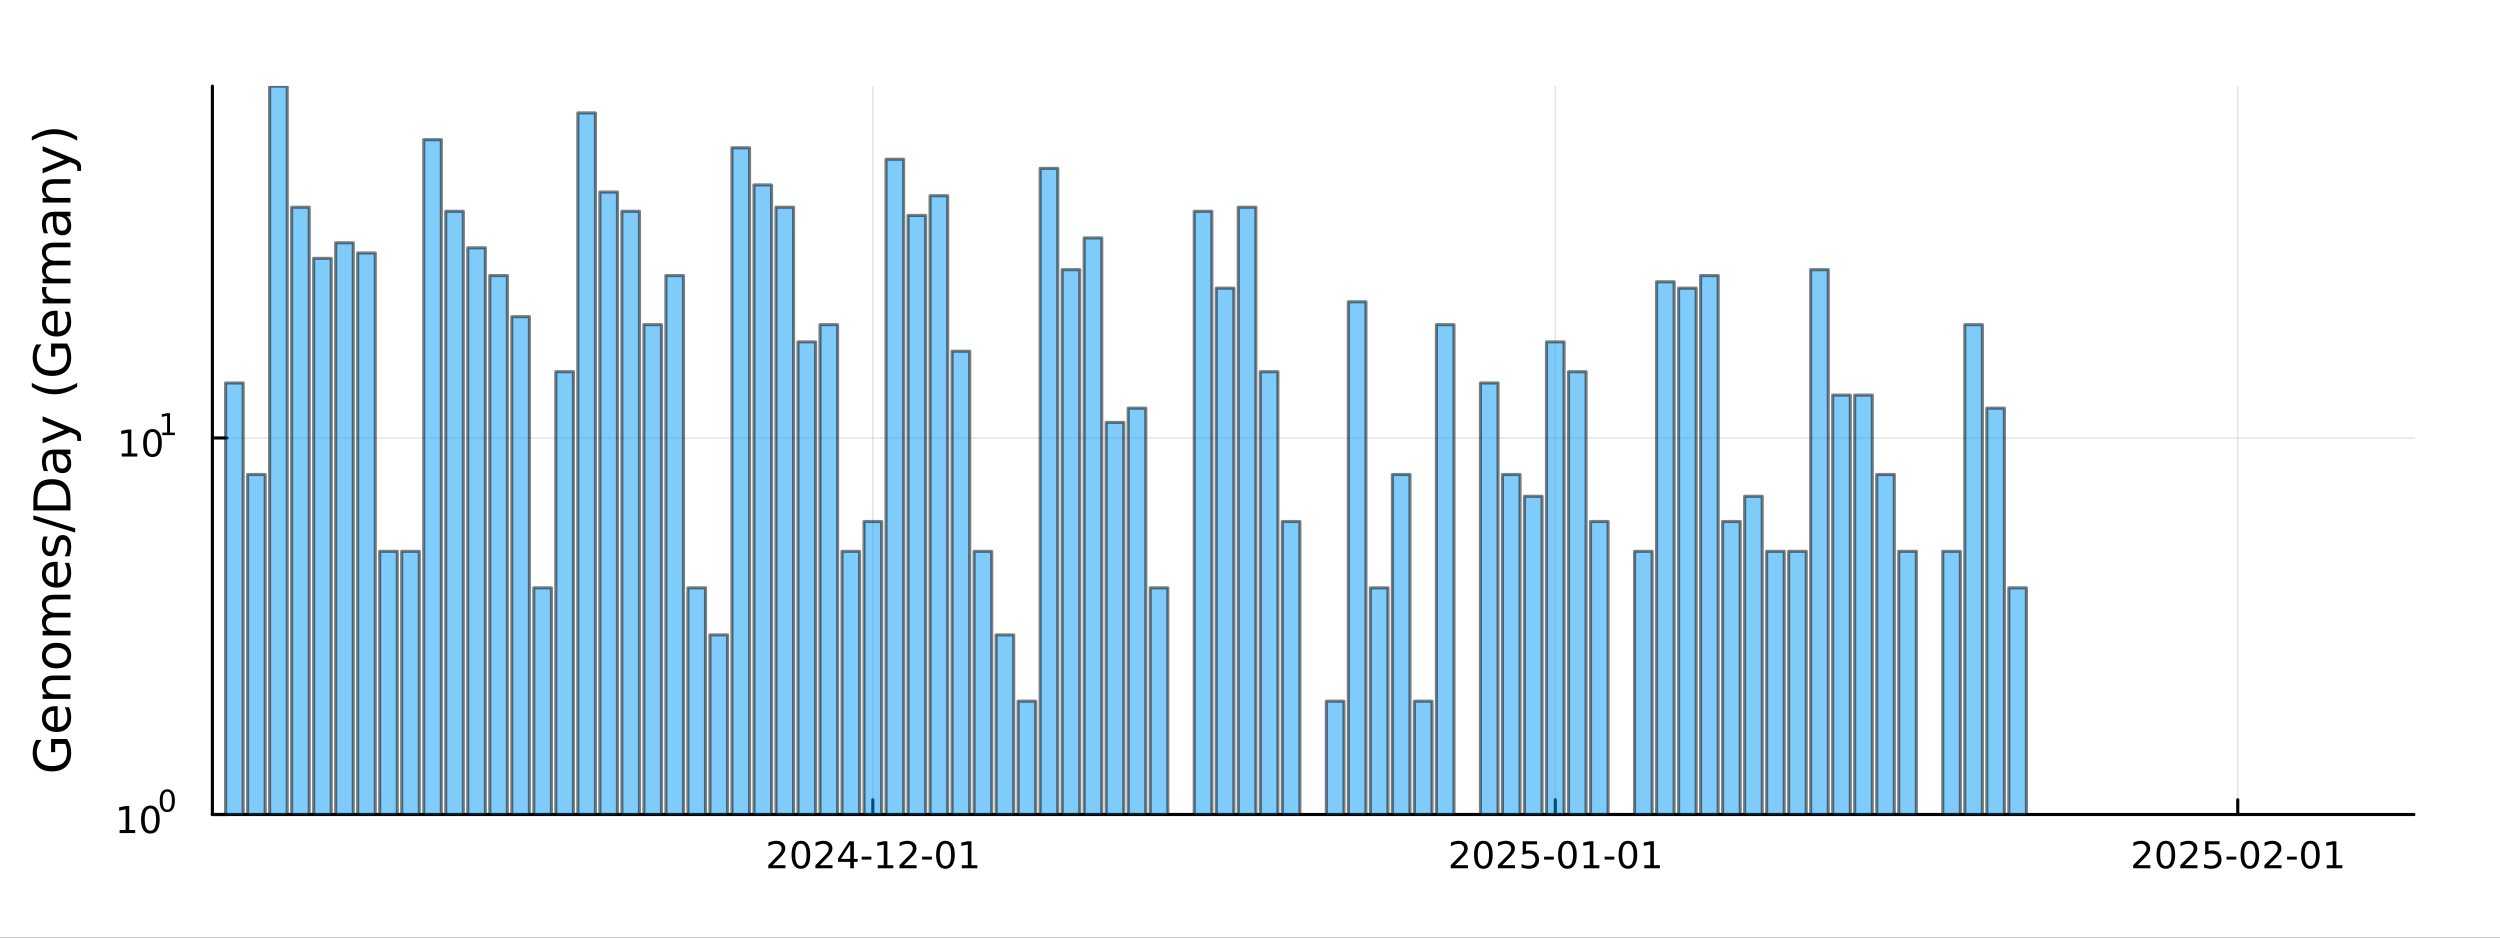 <?xml version="1.0" encoding="utf-8"?>
<svg xmlns="http://www.w3.org/2000/svg" xmlns:xlink="http://www.w3.org/1999/xlink" width="800" height="300" viewBox="0 0 3200 1200">
<rect x="0" y="0" width="3200" height="1200" fill="#333333" stroke="none"/>
<defs>
  <clipPath id="clip680">
    <rect x="0" y="0" width="3200" height="1200"/>
  </clipPath>
</defs>
<path clip-path="url(#clip680)" d="M0 1200 L3200 1200 L3200 0 L0 0  Z" fill="#ffffff" fill-rule="evenodd" fill-opacity="1"/>
<defs>
  <clipPath id="clip681">
    <rect x="640" y="0" width="2241" height="1200"/>
  </clipPath>
</defs>
<path clip-path="url(#clip680)" d="M271.839 1042.58 L3089.76 1042.58 L3089.76 110.236 L271.839 110.236  Z" fill="#ffffff" fill-rule="evenodd" fill-opacity="1"/>
<defs>
  <clipPath id="clip682">
    <rect x="271" y="110" width="2819" height="933"/>
  </clipPath>
</defs>
<polyline clip-path="url(#clip682)" style="stroke:#000000; stroke-linecap:round; stroke-linejoin:round; stroke-width:2; stroke-opacity:0.1; fill:none" points="1117.22,1042.58 1117.22,110.236 "/>
<polyline clip-path="url(#clip682)" style="stroke:#000000; stroke-linecap:round; stroke-linejoin:round; stroke-width:2; stroke-opacity:0.1; fill:none" points="1990.77,1042.58 1990.77,110.236 "/>
<polyline clip-path="url(#clip682)" style="stroke:#000000; stroke-linecap:round; stroke-linejoin:round; stroke-width:2; stroke-opacity:0.1; fill:none" points="2864.33,1042.58 2864.33,110.236 "/>
<polyline clip-path="url(#clip680)" style="stroke:#000000; stroke-linecap:round; stroke-linejoin:round; stroke-width:4; stroke-opacity:1; fill:none" points="271.839,1042.58 3089.76,1042.58 "/>
<polyline clip-path="url(#clip680)" style="stroke:#000000; stroke-linecap:round; stroke-linejoin:round; stroke-width:4; stroke-opacity:1; fill:none" points="1117.22,1042.58 1117.22,1023.68 "/>
<polyline clip-path="url(#clip680)" style="stroke:#000000; stroke-linecap:round; stroke-linejoin:round; stroke-width:4; stroke-opacity:1; fill:none" points="1990.77,1042.58 1990.77,1023.68 "/>
<polyline clip-path="url(#clip680)" style="stroke:#000000; stroke-linecap:round; stroke-linejoin:round; stroke-width:4; stroke-opacity:1; fill:none" points="2864.33,1042.58 2864.33,1023.68 "/>
<path clip-path="url(#clip680)" d="M989.011 1107.44 L1005.33 1107.44 L1005.33 1111.38 L983.386 1111.38 L983.386 1107.44 Q986.048 1104.69 990.632 1100.06 Q995.238 1095.4 996.419 1094.06 Q998.664 1091.54 999.544 1089.8 Q1000.45 1088.04 1000.45 1086.35 Q1000.45 1083.6 998.502 1081.86 Q996.581 1080.13 993.479 1080.13 Q991.28 1080.13 988.826 1080.89 Q986.396 1081.65 983.618 1083.2 L983.618 1078.48 Q986.442 1077.35 988.896 1076.77 Q991.349 1076.19 993.386 1076.19 Q998.757 1076.19 1001.95 1078.88 Q1005.15 1081.56 1005.15 1086.05 Q1005.15 1088.18 1004.34 1090.1 Q1003.55 1092 1001.44 1094.59 Q1000.86 1095.26 997.761 1098.48 Q994.659 1101.68 989.011 1107.44 Z" fill="#000000" fill-rule="nonzero" fill-opacity="1" /><path clip-path="url(#clip680)" d="M1025.15 1079.89 Q1021.53 1079.89 1019.71 1083.46 Q1017.9 1087 1017.9 1094.13 Q1017.9 1101.24 1019.71 1104.8 Q1021.53 1108.34 1025.15 1108.34 Q1028.78 1108.34 1030.59 1104.8 Q1032.41 1101.24 1032.41 1094.13 Q1032.41 1087 1030.59 1083.46 Q1028.78 1079.89 1025.15 1079.89 M1025.15 1076.19 Q1030.96 1076.19 1034.01 1080.8 Q1037.09 1085.38 1037.09 1094.13 Q1037.09 1102.86 1034.01 1107.46 Q1030.96 1112.05 1025.15 1112.05 Q1019.34 1112.05 1016.26 1107.46 Q1013.2 1102.86 1013.2 1094.13 Q1013.2 1085.38 1016.26 1080.8 Q1019.34 1076.19 1025.15 1076.19 Z" fill="#000000" fill-rule="nonzero" fill-opacity="1" /><path clip-path="url(#clip680)" d="M1049.34 1107.44 L1065.65 1107.44 L1065.65 1111.38 L1043.71 1111.38 L1043.71 1107.44 Q1046.37 1104.69 1050.96 1100.06 Q1055.56 1095.4 1056.74 1094.06 Q1058.99 1091.54 1059.87 1089.8 Q1060.77 1088.04 1060.77 1086.35 Q1060.77 1083.6 1058.83 1081.86 Q1056.9 1080.13 1053.8 1080.13 Q1051.6 1080.13 1049.15 1080.89 Q1046.72 1081.65 1043.94 1083.2 L1043.94 1078.48 Q1046.77 1077.35 1049.22 1076.77 Q1051.67 1076.19 1053.71 1076.19 Q1059.08 1076.19 1062.27 1078.88 Q1065.47 1081.56 1065.47 1086.05 Q1065.47 1088.18 1064.66 1090.1 Q1063.87 1092 1061.77 1094.59 Q1061.19 1095.26 1058.08 1098.48 Q1054.98 1101.68 1049.34 1107.44 Z" fill="#000000" fill-rule="nonzero" fill-opacity="1" /><path clip-path="url(#clip680)" d="M1088.32 1080.89 L1076.51 1099.34 L1088.32 1099.34 L1088.32 1080.89 M1087.09 1076.82 L1092.97 1076.82 L1092.97 1099.34 L1097.9 1099.34 L1097.9 1103.23 L1092.97 1103.23 L1092.97 1111.38 L1088.32 1111.38 L1088.32 1103.23 L1072.71 1103.23 L1072.71 1098.71 L1087.09 1076.82 Z" fill="#000000" fill-rule="nonzero" fill-opacity="1" /><path clip-path="url(#clip680)" d="M1102.88 1096.49 L1115.35 1096.49 L1115.35 1100.29 L1102.88 1100.29 L1102.88 1096.49 Z" fill="#000000" fill-rule="nonzero" fill-opacity="1" /><path clip-path="url(#clip680)" d="M1123.55 1107.44 L1131.19 1107.44 L1131.19 1081.07 L1122.88 1082.74 L1122.88 1078.48 L1131.14 1076.82 L1135.82 1076.82 L1135.82 1107.44 L1143.45 1107.44 L1143.45 1111.38 L1123.55 1111.38 L1123.55 1107.44 Z" fill="#000000" fill-rule="nonzero" fill-opacity="1" /><path clip-path="url(#clip680)" d="M1156.93 1107.44 L1173.25 1107.44 L1173.25 1111.38 L1151.3 1111.38 L1151.3 1107.44 Q1153.96 1104.69 1158.55 1100.06 Q1163.15 1095.4 1164.33 1094.06 Q1166.58 1091.54 1167.46 1089.8 Q1168.36 1088.04 1168.36 1086.35 Q1168.36 1083.6 1166.42 1081.86 Q1164.5 1080.13 1161.39 1080.13 Q1159.2 1080.13 1156.74 1080.89 Q1154.31 1081.65 1151.53 1083.2 L1151.53 1078.48 Q1154.36 1077.35 1156.81 1076.77 Q1159.26 1076.19 1161.3 1076.19 Q1166.67 1076.19 1169.87 1078.88 Q1173.06 1081.56 1173.06 1086.05 Q1173.06 1088.18 1172.25 1090.1 Q1171.46 1092 1169.36 1094.59 Q1168.78 1095.26 1165.68 1098.48 Q1162.58 1101.68 1156.93 1107.44 Z" fill="#000000" fill-rule="nonzero" fill-opacity="1" /><path clip-path="url(#clip680)" d="M1180.31 1096.49 L1192.78 1096.49 L1192.78 1100.29 L1180.31 1100.29 L1180.31 1096.49 Z" fill="#000000" fill-rule="nonzero" fill-opacity="1" /><path clip-path="url(#clip680)" d="M1210.17 1079.89 Q1206.56 1079.89 1204.73 1083.46 Q1202.92 1087 1202.92 1094.13 Q1202.92 1101.24 1204.73 1104.8 Q1206.56 1108.34 1210.17 1108.34 Q1213.8 1108.34 1215.61 1104.8 Q1217.44 1101.24 1217.44 1094.13 Q1217.44 1087 1215.61 1083.46 Q1213.8 1079.89 1210.17 1079.89 M1210.17 1076.19 Q1215.98 1076.19 1219.03 1080.8 Q1222.11 1085.38 1222.11 1094.13 Q1222.11 1102.86 1219.03 1107.46 Q1215.98 1112.05 1210.17 1112.05 Q1204.36 1112.05 1201.28 1107.46 Q1198.22 1102.86 1198.22 1094.13 Q1198.22 1085.38 1201.28 1080.8 Q1204.36 1076.19 1210.17 1076.19 Z" fill="#000000" fill-rule="nonzero" fill-opacity="1" /><path clip-path="url(#clip680)" d="M1231.14 1107.44 L1238.78 1107.44 L1238.78 1081.07 L1230.47 1082.74 L1230.47 1078.48 L1238.73 1076.82 L1243.41 1076.82 L1243.41 1107.44 L1251.05 1107.44 L1251.05 1111.38 L1231.14 1111.38 L1231.14 1107.44 Z" fill="#000000" fill-rule="nonzero" fill-opacity="1" /><path clip-path="url(#clip680)" d="M1862.57 1107.44 L1878.89 1107.44 L1878.89 1111.38 L1856.94 1111.38 L1856.94 1107.44 Q1859.6 1104.69 1864.19 1100.06 Q1868.79 1095.4 1869.98 1094.06 Q1872.22 1091.54 1873.1 1089.8 Q1874 1088.04 1874 1086.35 Q1874 1083.6 1872.06 1081.86 Q1870.14 1080.13 1867.04 1080.13 Q1864.84 1080.13 1862.38 1080.89 Q1859.95 1081.65 1857.17 1083.2 L1857.17 1078.48 Q1860 1077.35 1862.45 1076.77 Q1864.91 1076.19 1866.94 1076.19 Q1872.31 1076.19 1875.51 1078.88 Q1878.7 1081.56 1878.7 1086.05 Q1878.7 1088.18 1877.89 1090.1 Q1877.1 1092 1875 1094.59 Q1874.42 1095.26 1871.32 1098.48 Q1868.22 1101.68 1862.57 1107.44 Z" fill="#000000" fill-rule="nonzero" fill-opacity="1" /><path clip-path="url(#clip680)" d="M1898.7 1079.89 Q1895.09 1079.89 1893.26 1083.46 Q1891.46 1087 1891.46 1094.13 Q1891.46 1101.24 1893.26 1104.8 Q1895.09 1108.34 1898.7 1108.34 Q1902.34 1108.34 1904.14 1104.8 Q1905.97 1101.24 1905.97 1094.13 Q1905.97 1087 1904.14 1083.46 Q1902.34 1079.89 1898.7 1079.89 M1898.7 1076.19 Q1904.51 1076.19 1907.57 1080.8 Q1910.65 1085.38 1910.65 1094.13 Q1910.65 1102.86 1907.57 1107.46 Q1904.51 1112.05 1898.7 1112.05 Q1892.89 1112.05 1889.81 1107.46 Q1886.76 1102.86 1886.76 1094.13 Q1886.76 1085.38 1889.81 1080.8 Q1892.89 1076.19 1898.7 1076.19 Z" fill="#000000" fill-rule="nonzero" fill-opacity="1" /><path clip-path="url(#clip680)" d="M1922.89 1107.44 L1939.21 1107.44 L1939.21 1111.38 L1917.27 1111.38 L1917.27 1107.44 Q1919.93 1104.69 1924.51 1100.06 Q1929.12 1095.4 1930.3 1094.06 Q1932.54 1091.54 1933.42 1089.8 Q1934.33 1088.04 1934.33 1086.35 Q1934.33 1083.6 1932.38 1081.86 Q1930.46 1080.13 1927.36 1080.13 Q1925.16 1080.13 1922.71 1080.89 Q1920.28 1081.65 1917.5 1083.2 L1917.5 1078.48 Q1920.32 1077.35 1922.78 1076.77 Q1925.23 1076.19 1927.27 1076.19 Q1932.64 1076.19 1935.83 1078.88 Q1939.03 1081.56 1939.03 1086.05 Q1939.03 1088.18 1938.22 1090.1 Q1937.43 1092 1935.32 1094.59 Q1934.74 1095.26 1931.64 1098.48 Q1928.54 1101.68 1922.89 1107.44 Z" fill="#000000" fill-rule="nonzero" fill-opacity="1" /><path clip-path="url(#clip680)" d="M1949.07 1076.82 L1967.43 1076.82 L1967.43 1080.75 L1953.35 1080.75 L1953.35 1089.22 Q1954.37 1088.88 1955.39 1088.71 Q1956.41 1088.53 1957.43 1088.53 Q1963.22 1088.53 1966.6 1091.7 Q1969.97 1094.87 1969.97 1100.29 Q1969.97 1105.87 1966.5 1108.97 Q1963.03 1112.05 1956.71 1112.05 Q1954.53 1112.05 1952.27 1111.68 Q1950.02 1111.31 1947.61 1110.57 L1947.61 1105.87 Q1949.7 1107 1951.92 1107.56 Q1954.14 1108.11 1956.62 1108.11 Q1960.62 1108.11 1962.96 1106.01 Q1965.3 1103.9 1965.3 1100.29 Q1965.3 1096.68 1962.96 1094.57 Q1960.62 1092.46 1956.62 1092.46 Q1954.74 1092.46 1952.87 1092.88 Q1951.02 1093.3 1949.07 1094.18 L1949.07 1076.82 Z" fill="#000000" fill-rule="nonzero" fill-opacity="1" /><path clip-path="url(#clip680)" d="M1976.43 1096.49 L1988.91 1096.49 L1988.91 1100.29 L1976.43 1100.29 L1976.43 1096.49 Z" fill="#000000" fill-rule="nonzero" fill-opacity="1" /><path clip-path="url(#clip680)" d="M2006.29 1079.89 Q2002.68 1079.89 2000.85 1083.46 Q1999.05 1087 1999.05 1094.13 Q1999.05 1101.24 2000.85 1104.8 Q2002.68 1108.34 2006.29 1108.34 Q2009.93 1108.34 2011.73 1104.8 Q2013.56 1101.24 2013.56 1094.13 Q2013.56 1087 2011.73 1083.46 Q2009.93 1079.89 2006.29 1079.89 M2006.29 1076.19 Q2012.1 1076.19 2015.16 1080.8 Q2018.24 1085.38 2018.24 1094.13 Q2018.24 1102.86 2015.16 1107.46 Q2012.1 1112.05 2006.29 1112.05 Q2000.48 1112.05 1997.41 1107.46 Q1994.35 1102.86 1994.35 1094.13 Q1994.35 1085.38 1997.41 1080.8 Q2000.48 1076.19 2006.29 1076.19 Z" fill="#000000" fill-rule="nonzero" fill-opacity="1" /><path clip-path="url(#clip680)" d="M2027.27 1107.44 L2034.9 1107.44 L2034.9 1081.07 L2026.59 1082.74 L2026.59 1078.48 L2034.86 1076.82 L2039.53 1076.82 L2039.53 1107.44 L2047.17 1107.44 L2047.17 1111.38 L2027.27 1111.38 L2027.27 1107.44 Z" fill="#000000" fill-rule="nonzero" fill-opacity="1" /><path clip-path="url(#clip680)" d="M2053.86 1096.49 L2066.34 1096.49 L2066.34 1100.29 L2053.86 1100.29 L2053.86 1096.49 Z" fill="#000000" fill-rule="nonzero" fill-opacity="1" /><path clip-path="url(#clip680)" d="M2083.72 1079.89 Q2080.11 1079.89 2078.28 1083.46 Q2076.48 1087 2076.48 1094.13 Q2076.48 1101.24 2078.28 1104.8 Q2080.11 1108.34 2083.72 1108.34 Q2087.36 1108.34 2089.16 1104.8 Q2090.99 1101.24 2090.99 1094.13 Q2090.99 1087 2089.16 1083.46 Q2087.36 1079.89 2083.72 1079.89 M2083.72 1076.19 Q2089.53 1076.19 2092.59 1080.8 Q2095.67 1085.38 2095.67 1094.13 Q2095.67 1102.86 2092.59 1107.46 Q2089.53 1112.05 2083.72 1112.05 Q2077.91 1112.05 2074.84 1107.46 Q2071.78 1102.86 2071.78 1094.13 Q2071.78 1085.38 2074.84 1080.8 Q2077.91 1076.19 2083.72 1076.19 Z" fill="#000000" fill-rule="nonzero" fill-opacity="1" /><path clip-path="url(#clip680)" d="M2104.7 1107.44 L2112.34 1107.44 L2112.34 1081.07 L2104.02 1082.74 L2104.02 1078.48 L2112.29 1076.82 L2116.96 1076.82 L2116.96 1107.44 L2124.6 1107.44 L2124.6 1111.38 L2104.7 1111.38 L2104.7 1107.44 Z" fill="#000000" fill-rule="nonzero" fill-opacity="1" /><path clip-path="url(#clip680)" d="M2736.12 1107.44 L2752.44 1107.44 L2752.44 1111.38 L2730.5 1111.38 L2730.5 1107.44 Q2733.16 1104.69 2737.74 1100.06 Q2742.35 1095.4 2743.53 1094.06 Q2745.78 1091.54 2746.66 1089.8 Q2747.56 1088.04 2747.56 1086.35 Q2747.56 1083.6 2745.62 1081.86 Q2743.69 1080.13 2740.59 1080.13 Q2738.39 1080.13 2735.94 1080.89 Q2733.51 1081.65 2730.73 1083.2 L2730.73 1078.48 Q2733.56 1077.35 2736.01 1076.77 Q2738.46 1076.19 2740.5 1076.19 Q2745.87 1076.19 2749.06 1078.88 Q2752.26 1081.56 2752.26 1086.05 Q2752.26 1088.18 2751.45 1090.1 Q2750.66 1092 2748.55 1094.59 Q2747.98 1095.26 2744.87 1098.48 Q2741.77 1101.68 2736.12 1107.44 Z" fill="#000000" fill-rule="nonzero" fill-opacity="1" /><path clip-path="url(#clip680)" d="M2772.26 1079.89 Q2768.65 1079.89 2766.82 1083.46 Q2765.01 1087 2765.01 1094.13 Q2765.01 1101.24 2766.82 1104.8 Q2768.65 1108.34 2772.26 1108.34 Q2775.89 1108.34 2777.7 1104.8 Q2779.53 1101.24 2779.53 1094.13 Q2779.53 1087 2777.7 1083.46 Q2775.89 1079.89 2772.26 1079.89 M2772.26 1076.19 Q2778.07 1076.19 2781.12 1080.8 Q2784.2 1085.38 2784.2 1094.13 Q2784.2 1102.86 2781.12 1107.46 Q2778.07 1112.05 2772.26 1112.05 Q2766.45 1112.05 2763.37 1107.46 Q2760.31 1102.86 2760.31 1094.13 Q2760.31 1085.38 2763.37 1080.8 Q2766.45 1076.19 2772.26 1076.19 Z" fill="#000000" fill-rule="nonzero" fill-opacity="1" /><path clip-path="url(#clip680)" d="M2796.45 1107.44 L2812.77 1107.44 L2812.77 1111.38 L2790.82 1111.38 L2790.82 1107.44 Q2793.49 1104.69 2798.07 1100.06 Q2802.68 1095.4 2803.86 1094.06 Q2806.1 1091.54 2806.98 1089.8 Q2807.88 1088.04 2807.88 1086.35 Q2807.88 1083.6 2805.94 1081.86 Q2804.02 1080.13 2800.92 1080.13 Q2798.72 1080.13 2796.26 1080.89 Q2793.83 1081.65 2791.05 1083.2 L2791.05 1078.48 Q2793.88 1077.35 2796.33 1076.77 Q2798.79 1076.19 2800.82 1076.19 Q2806.19 1076.19 2809.39 1078.88 Q2812.58 1081.56 2812.58 1086.05 Q2812.58 1088.18 2811.77 1090.1 Q2810.99 1092 2808.88 1094.59 Q2808.3 1095.26 2805.2 1098.48 Q2802.1 1101.68 2796.45 1107.44 Z" fill="#000000" fill-rule="nonzero" fill-opacity="1" /><path clip-path="url(#clip680)" d="M2822.63 1076.82 L2840.99 1076.82 L2840.99 1080.75 L2826.91 1080.75 L2826.91 1089.22 Q2827.93 1088.88 2828.95 1088.71 Q2829.97 1088.53 2830.99 1088.53 Q2836.77 1088.53 2840.15 1091.7 Q2843.53 1094.87 2843.53 1100.29 Q2843.53 1105.87 2840.06 1108.97 Q2836.59 1112.05 2830.27 1112.05 Q2828.09 1112.05 2825.82 1111.68 Q2823.58 1111.31 2821.17 1110.57 L2821.17 1105.87 Q2823.25 1107 2825.48 1107.56 Q2827.7 1108.11 2830.17 1108.11 Q2834.18 1108.11 2836.52 1106.01 Q2838.86 1103.9 2838.86 1100.29 Q2838.86 1096.68 2836.52 1094.57 Q2834.18 1092.46 2830.17 1092.46 Q2828.3 1092.46 2826.42 1092.88 Q2824.57 1093.3 2822.63 1094.18 L2822.63 1076.82 Z" fill="#000000" fill-rule="nonzero" fill-opacity="1" /><path clip-path="url(#clip680)" d="M2849.99 1096.49 L2862.47 1096.49 L2862.47 1100.29 L2849.99 1100.29 L2849.99 1096.49 Z" fill="#000000" fill-rule="nonzero" fill-opacity="1" /><path clip-path="url(#clip680)" d="M2879.85 1079.89 Q2876.24 1079.89 2874.41 1083.46 Q2872.61 1087 2872.61 1094.13 Q2872.61 1101.24 2874.41 1104.8 Q2876.24 1108.34 2879.85 1108.34 Q2883.48 1108.34 2885.29 1104.8 Q2887.12 1101.24 2887.12 1094.13 Q2887.12 1087 2885.29 1083.46 Q2883.48 1079.89 2879.85 1079.89 M2879.85 1076.19 Q2885.66 1076.19 2888.72 1080.8 Q2891.79 1085.38 2891.79 1094.13 Q2891.79 1102.86 2888.72 1107.46 Q2885.66 1112.05 2879.85 1112.05 Q2874.04 1112.05 2870.96 1107.46 Q2867.91 1102.86 2867.91 1094.13 Q2867.91 1085.38 2870.96 1080.8 Q2874.04 1076.19 2879.85 1076.19 Z" fill="#000000" fill-rule="nonzero" fill-opacity="1" /><path clip-path="url(#clip680)" d="M2904.04 1107.44 L2920.36 1107.44 L2920.36 1111.38 L2898.42 1111.38 L2898.42 1107.44 Q2901.08 1104.69 2905.66 1100.06 Q2910.27 1095.4 2911.45 1094.06 Q2913.69 1091.54 2914.57 1089.8 Q2915.48 1088.04 2915.48 1086.35 Q2915.48 1083.6 2913.53 1081.86 Q2911.61 1080.13 2908.51 1080.13 Q2906.31 1080.13 2903.86 1080.89 Q2901.42 1081.65 2898.65 1083.2 L2898.65 1078.48 Q2901.47 1077.35 2903.92 1076.77 Q2906.38 1076.19 2908.42 1076.19 Q2913.79 1076.19 2916.98 1078.88 Q2920.17 1081.56 2920.17 1086.05 Q2920.17 1088.18 2919.36 1090.1 Q2918.58 1092 2916.47 1094.59 Q2915.89 1095.26 2912.79 1098.48 Q2909.69 1101.68 2904.04 1107.44 Z" fill="#000000" fill-rule="nonzero" fill-opacity="1" /><path clip-path="url(#clip680)" d="M2927.42 1096.49 L2939.9 1096.49 L2939.9 1100.29 L2927.42 1100.29 L2927.42 1096.49 Z" fill="#000000" fill-rule="nonzero" fill-opacity="1" /><path clip-path="url(#clip680)" d="M2957.28 1079.89 Q2953.67 1079.89 2951.84 1083.46 Q2950.04 1087 2950.04 1094.13 Q2950.04 1101.24 2951.84 1104.8 Q2953.67 1108.34 2957.28 1108.34 Q2960.91 1108.34 2962.72 1104.8 Q2964.55 1101.24 2964.55 1094.13 Q2964.55 1087 2962.72 1083.46 Q2960.91 1079.89 2957.28 1079.89 M2957.28 1076.19 Q2963.09 1076.19 2966.15 1080.8 Q2969.23 1085.38 2969.23 1094.13 Q2969.23 1102.86 2966.15 1107.46 Q2963.09 1112.05 2957.28 1112.05 Q2951.47 1112.05 2948.39 1107.46 Q2945.34 1102.86 2945.34 1094.13 Q2945.34 1085.38 2948.39 1080.8 Q2951.47 1076.19 2957.28 1076.19 Z" fill="#000000" fill-rule="nonzero" fill-opacity="1" /><path clip-path="url(#clip680)" d="M2978.25 1107.44 L2985.89 1107.44 L2985.89 1081.07 L2977.58 1082.74 L2977.58 1078.48 L2985.85 1076.82 L2990.52 1076.82 L2990.52 1107.44 L2998.16 1107.44 L2998.16 1111.38 L2978.25 1111.38 L2978.25 1107.44 Z" fill="#000000" fill-rule="nonzero" fill-opacity="1" /><polyline clip-path="url(#clip682)" style="stroke:#000000; stroke-linecap:round; stroke-linejoin:round; stroke-width:2; stroke-opacity:0.1; fill:none" points="271.839,1042.58 3089.76,1042.58 "/>
<polyline clip-path="url(#clip682)" style="stroke:#000000; stroke-linecap:round; stroke-linejoin:round; stroke-width:2; stroke-opacity:0.1; fill:none" points="271.839,560.622 3089.76,560.622 "/>
<polyline clip-path="url(#clip680)" style="stroke:#000000; stroke-linecap:round; stroke-linejoin:round; stroke-width:4; stroke-opacity:1; fill:none" points="271.839,1042.58 271.839,110.236 "/>
<polyline clip-path="url(#clip680)" style="stroke:#000000; stroke-linecap:round; stroke-linejoin:round; stroke-width:4; stroke-opacity:1; fill:none" points="271.839,1042.58 290.737,1042.58 "/>
<polyline clip-path="url(#clip680)" style="stroke:#000000; stroke-linecap:round; stroke-linejoin:round; stroke-width:4; stroke-opacity:1; fill:none" points="271.839,560.622 290.737,560.622 "/>
<path clip-path="url(#clip680)" d="M153.134 1062.37 L160.772 1062.37 L160.772 1036 L152.462 1037.67 L152.462 1033.41 L160.726 1031.74 L165.402 1031.74 L165.402 1062.37 L173.041 1062.37 L173.041 1066.3 L153.134 1066.3 L153.134 1062.37 Z" fill="#000000" fill-rule="nonzero" fill-opacity="1" /><path clip-path="url(#clip680)" d="M192.485 1034.82 Q188.874 1034.82 187.045 1038.39 Q185.24 1041.93 185.24 1049.06 Q185.24 1056.16 187.045 1059.73 Q188.874 1063.27 192.485 1063.27 Q196.119 1063.27 197.925 1059.73 Q199.754 1056.16 199.754 1049.06 Q199.754 1041.93 197.925 1038.39 Q196.119 1034.82 192.485 1034.82 M192.485 1031.12 Q198.295 1031.12 201.351 1035.72 Q204.43 1040.31 204.43 1049.06 Q204.43 1057.78 201.351 1062.39 Q198.295 1066.97 192.485 1066.97 Q186.675 1066.97 183.596 1062.39 Q180.541 1057.78 180.541 1049.06 Q180.541 1040.31 183.596 1035.72 Q186.675 1031.12 192.485 1031.12 Z" fill="#000000" fill-rule="nonzero" fill-opacity="1" /><path clip-path="url(#clip680)" d="M214.134 1013.31 Q211.2 1013.31 209.715 1016.21 Q208.248 1019.09 208.248 1024.88 Q208.248 1030.66 209.715 1033.55 Q211.2 1036.43 214.134 1036.43 Q217.087 1036.43 218.554 1033.55 Q220.04 1030.66 220.04 1024.88 Q220.04 1019.09 218.554 1016.21 Q217.087 1013.31 214.134 1013.31 M214.134 1010.31 Q218.855 1010.31 221.338 1014.05 Q223.839 1017.77 223.839 1024.88 Q223.839 1031.97 221.338 1035.71 Q218.855 1039.44 214.134 1039.44 Q209.414 1039.44 206.912 1035.71 Q204.43 1031.97 204.43 1024.88 Q204.43 1017.77 206.912 1014.05 Q209.414 1010.31 214.134 1010.31 Z" fill="#000000" fill-rule="nonzero" fill-opacity="1" /><path clip-path="url(#clip680)" d="M155.823 580.414 L163.462 580.414 L163.462 554.048 L155.152 555.715 L155.152 551.456 L163.416 549.789 L168.092 549.789 L168.092 580.414 L175.73 580.414 L175.73 584.349 L155.823 584.349 L155.823 580.414 Z" fill="#000000" fill-rule="nonzero" fill-opacity="1" /><path clip-path="url(#clip680)" d="M195.175 552.868 Q191.564 552.868 189.735 556.433 Q187.929 559.974 187.929 567.104 Q187.929 574.21 189.735 577.775 Q191.564 581.317 195.175 581.317 Q198.809 581.317 200.615 577.775 Q202.443 574.21 202.443 567.104 Q202.443 559.974 200.615 556.433 Q198.809 552.868 195.175 552.868 M195.175 549.164 Q200.985 549.164 204.04 553.771 Q207.119 558.354 207.119 567.104 Q207.119 575.831 204.04 580.437 Q200.985 585.021 195.175 585.021 Q189.365 585.021 186.286 580.437 Q183.23 575.831 183.23 567.104 Q183.23 558.354 186.286 553.771 Q189.365 549.164 195.175 549.164 Z" fill="#000000" fill-rule="nonzero" fill-opacity="1" /><path clip-path="url(#clip680)" d="M207.665 553.741 L213.871 553.741 L213.871 532.319 L207.119 533.674 L207.119 530.213 L213.833 528.859 L217.633 528.859 L217.633 553.741 L223.839 553.741 L223.839 556.939 L207.665 556.939 L207.665 553.741 Z" fill="#000000" fill-rule="nonzero" fill-opacity="1" /><path clip-path="url(#clip680)" d="M83.427 952.253 L70.664 952.253 L70.664 962.757 L65.38 962.757 L65.38 945.888 L85.782 945.888 Q88.424 949.611 89.793 954.099 Q91.129 958.587 91.129 963.68 Q91.129 974.82 84.636 981.122 Q78.111 987.392 66.494 987.392 Q54.845 987.392 48.352 981.122 Q41.827 974.82 41.827 963.68 Q41.827 959.033 42.973 954.863 Q44.119 950.662 46.347 947.129 L53.19 947.129 Q50.166 950.694 48.638 954.704 Q47.11 958.714 47.11 963.139 Q47.11 971.86 51.98 976.252 Q56.85 980.612 66.494 980.612 Q76.106 980.612 80.976 976.252 Q85.846 971.86 85.846 963.139 Q85.846 959.733 85.273 957.059 Q84.668 954.386 83.427 952.253 Z" fill="#000000" fill-rule="nonzero" fill-opacity="1" /><path clip-path="url(#clip680)" d="M70.918 903.906 L73.783 903.906 L73.783 930.833 Q79.83 930.451 83.013 927.204 Q86.164 923.926 86.164 918.101 Q86.164 914.727 85.337 911.576 Q84.509 908.393 82.854 905.274 L88.392 905.274 Q89.729 908.425 90.429 911.735 Q91.129 915.046 91.129 918.451 Q91.129 926.981 86.164 931.978 Q81.199 936.944 72.732 936.944 Q63.98 936.944 58.855 932.233 Q53.699 927.491 53.699 919.47 Q53.699 912.277 58.346 908.107 Q62.961 903.906 70.918 903.906 M69.2 909.762 Q64.393 909.826 61.529 912.468 Q58.664 915.077 58.664 919.406 Q58.664 924.308 61.433 927.268 Q64.202 930.196 69.231 930.642 L69.2 909.762 Z" fill="#000000" fill-rule="nonzero" fill-opacity="1" /><path clip-path="url(#clip680)" d="M68.69 864.661 L90.206 864.661 L90.206 870.518 L68.881 870.518 Q63.82 870.518 61.306 872.491 Q58.791 874.464 58.791 878.411 Q58.791 883.153 61.815 885.891 Q64.839 888.628 70.059 888.628 L90.206 888.628 L90.206 894.516 L54.558 894.516 L54.558 888.628 L60.096 888.628 Q56.882 886.527 55.29 883.695 Q53.699 880.83 53.699 877.106 Q53.699 870.963 57.518 867.812 Q61.306 864.661 68.69 864.661 Z" fill="#000000" fill-rule="nonzero" fill-opacity="1" /><path clip-path="url(#clip680)" d="M58.664 839.166 Q58.664 843.877 62.356 846.614 Q66.017 849.352 72.414 849.352 Q78.812 849.352 82.504 846.646 Q86.164 843.909 86.164 839.166 Q86.164 834.488 82.472 831.75 Q78.78 829.013 72.414 829.013 Q66.08 829.013 62.388 831.75 Q58.664 834.488 58.664 839.166 M53.699 839.166 Q53.699 831.528 58.664 827.167 Q63.63 822.807 72.414 822.807 Q81.167 822.807 86.164 827.167 Q91.129 831.528 91.129 839.166 Q91.129 846.837 86.164 851.198 Q81.167 855.526 72.414 855.526 Q63.63 855.526 58.664 851.198 Q53.699 846.837 53.699 839.166 Z" fill="#000000" fill-rule="nonzero" fill-opacity="1" /><path clip-path="url(#clip680)" d="M61.401 785.344 Q57.455 783.148 55.577 780.093 Q53.699 777.037 53.699 772.899 Q53.699 767.329 57.614 764.306 Q61.497 761.282 68.69 761.282 L90.206 761.282 L90.206 767.17 L68.881 767.17 Q63.757 767.17 61.274 768.985 Q58.791 770.799 58.791 774.523 Q58.791 779.074 61.815 781.716 Q64.839 784.358 70.059 784.358 L90.206 784.358 L90.206 790.246 L68.881 790.246 Q63.725 790.246 61.274 792.06 Q58.791 793.874 58.791 797.662 Q58.791 802.15 61.847 804.792 Q64.871 807.433 70.059 807.433 L90.206 807.433 L90.206 813.322 L54.558 813.322 L54.558 807.433 L60.096 807.433 Q56.818 805.428 55.259 802.627 Q53.699 799.826 53.699 795.975 Q53.699 792.092 55.672 789.387 Q57.646 786.649 61.401 785.344 Z" fill="#000000" fill-rule="nonzero" fill-opacity="1" /><path clip-path="url(#clip680)" d="M70.918 719.109 L73.783 719.109 L73.783 746.036 Q79.83 745.654 83.013 742.408 Q86.164 739.129 86.164 733.305 Q86.164 729.931 85.337 726.78 Q84.509 723.597 82.854 720.478 L88.392 720.478 Q89.729 723.629 90.429 726.939 Q91.129 730.249 91.129 733.655 Q91.129 742.185 86.164 747.182 Q81.199 752.147 72.732 752.147 Q63.98 752.147 58.855 747.437 Q53.699 742.694 53.699 734.673 Q53.699 727.48 58.346 723.311 Q62.961 719.109 70.918 719.109 M69.2 724.966 Q64.393 725.029 61.529 727.671 Q58.664 730.281 58.664 734.61 Q58.664 739.511 61.433 742.471 Q64.202 745.4 69.231 745.845 L69.2 724.966 Z" fill="#000000" fill-rule="nonzero" fill-opacity="1" /><path clip-path="url(#clip680)" d="M55.609 686.771 L61.147 686.771 Q59.874 689.254 59.237 691.928 Q58.601 694.601 58.601 697.466 Q58.601 701.826 59.937 704.022 Q61.274 706.187 63.948 706.187 Q65.985 706.187 67.162 704.627 Q68.308 703.068 69.359 698.357 L69.804 696.352 Q71.141 690.113 73.592 687.503 Q76.011 684.862 80.371 684.862 Q85.337 684.862 88.233 688.808 Q91.129 692.723 91.129 699.598 Q91.129 702.463 90.556 705.582 Q90.015 708.669 88.901 712.107 L82.854 712.107 Q84.541 708.86 85.4 705.709 Q86.228 702.558 86.228 699.471 Q86.228 695.333 84.827 693.105 Q83.395 690.877 80.817 690.877 Q78.43 690.877 77.157 692.501 Q75.883 694.092 74.706 699.535 L74.228 701.572 Q73.082 707.014 70.727 709.433 Q68.34 711.852 64.202 711.852 Q59.173 711.852 56.436 708.288 Q53.699 704.723 53.699 698.166 Q53.699 694.92 54.176 692.055 Q54.654 689.19 55.609 686.771 Z" fill="#000000" fill-rule="nonzero" fill-opacity="1" /><path clip-path="url(#clip680)" d="M42.686 665.128 L42.686 659.717 L96.254 676.268 L96.254 681.679 L42.686 665.128 Z" fill="#000000" fill-rule="nonzero" fill-opacity="1" /><path clip-path="url(#clip680)" d="M47.97 646.89 L84.923 646.89 L84.923 639.124 Q84.923 629.289 80.467 624.738 Q76.011 620.154 66.398 620.154 Q56.85 620.154 52.426 624.738 Q47.97 629.289 47.97 639.124 L47.97 646.89 M42.686 653.32 L42.686 640.111 Q42.686 626.297 48.447 619.836 Q54.176 613.375 66.398 613.375 Q78.684 613.375 84.445 619.868 Q90.206 626.361 90.206 640.111 L90.206 653.32 L42.686 653.32 Z" fill="#000000" fill-rule="nonzero" fill-opacity="1" /><path clip-path="url(#clip680)" d="M72.287 587.18 Q72.287 594.278 73.91 597.015 Q75.533 599.752 79.448 599.752 Q82.567 599.752 84.413 597.715 Q86.228 595.646 86.228 592.113 Q86.228 587.244 82.79 584.315 Q79.321 581.355 73.592 581.355 L72.287 581.355 L72.287 587.18 M69.868 575.499 L90.206 575.499 L90.206 581.355 L84.795 581.355 Q88.042 583.361 89.602 586.352 Q91.129 589.344 91.129 593.673 Q91.129 599.147 88.074 602.394 Q84.986 605.609 79.83 605.609 Q73.815 605.609 70.759 601.598 Q67.704 597.556 67.704 589.567 L67.704 581.355 L67.131 581.355 Q63.088 581.355 60.892 584.029 Q58.664 586.671 58.664 591.477 Q58.664 594.532 59.396 597.429 Q60.128 600.325 61.592 602.999 L56.182 602.999 Q54.94 599.784 54.336 596.76 Q53.699 593.737 53.699 590.872 Q53.699 583.138 57.709 579.318 Q61.72 575.499 69.868 575.499 Z" fill="#000000" fill-rule="nonzero" fill-opacity="1" /><path clip-path="url(#clip680)" d="M93.516 548.604 Q99.882 551.086 101.824 553.442 Q103.765 555.797 103.765 559.744 L103.765 564.423 L98.864 564.423 L98.864 560.985 Q98.864 558.566 97.718 557.229 Q96.572 555.892 92.307 554.269 L89.633 553.219 L54.558 567.637 L54.558 561.431 L82.44 550.291 L54.558 539.151 L54.558 532.944 L93.516 548.604 Z" fill="#000000" fill-rule="nonzero" fill-opacity="1" /><path clip-path="url(#clip680)" d="M40.745 490.071 Q48.065 494.336 55.227 496.405 Q62.388 498.474 69.74 498.474 Q77.093 498.474 84.318 496.405 Q91.511 494.304 98.8 490.071 L98.8 495.164 Q91.32 499.938 84.095 502.325 Q76.87 504.68 69.74 504.68 Q62.643 504.68 55.45 502.325 Q48.256 499.97 40.745 495.164 L40.745 490.071 Z" fill="#000000" fill-rule="nonzero" fill-opacity="1" /><path clip-path="url(#clip680)" d="M83.427 446.052 L70.664 446.052 L70.664 456.556 L65.38 456.556 L65.38 439.687 L85.782 439.687 Q88.424 443.41 89.793 447.898 Q91.129 452.386 91.129 457.479 Q91.129 468.619 84.636 474.921 Q78.111 481.191 66.494 481.191 Q54.845 481.191 48.352 474.921 Q41.827 468.619 41.827 457.479 Q41.827 452.832 42.973 448.662 Q44.119 444.461 46.347 440.928 L53.19 440.928 Q50.166 444.493 48.638 448.503 Q47.11 452.513 47.11 456.938 Q47.11 465.659 51.98 470.051 Q56.85 474.411 66.494 474.411 Q76.106 474.411 80.976 470.051 Q85.846 465.659 85.846 456.938 Q85.846 453.532 85.273 450.858 Q84.668 448.185 83.427 446.052 Z" fill="#000000" fill-rule="nonzero" fill-opacity="1" /><path clip-path="url(#clip680)" d="M70.918 397.705 L73.783 397.705 L73.783 424.632 Q79.83 424.25 83.013 421.003 Q86.164 417.725 86.164 411.9 Q86.164 408.526 85.337 405.375 Q84.509 402.193 82.854 399.073 L88.392 399.073 Q89.729 402.224 90.429 405.535 Q91.129 408.845 91.129 412.25 Q91.129 420.78 86.164 425.777 Q81.199 430.743 72.732 430.743 Q63.98 430.743 58.855 426.032 Q53.699 421.29 53.699 413.269 Q53.699 406.076 58.346 401.906 Q62.961 397.705 70.918 397.705 M69.2 403.561 Q64.393 403.625 61.529 406.267 Q58.664 408.876 58.664 413.205 Q58.664 418.107 61.433 421.067 Q64.202 423.995 69.231 424.441 L69.2 403.561 Z" fill="#000000" fill-rule="nonzero" fill-opacity="1" /><path clip-path="url(#clip680)" d="M60.033 367.436 Q59.46 368.422 59.205 369.6 Q58.919 370.746 58.919 372.146 Q58.919 377.112 62.165 379.785 Q65.38 382.427 71.427 382.427 L90.206 382.427 L90.206 388.315 L54.558 388.315 L54.558 382.427 L60.096 382.427 Q56.85 380.581 55.29 377.621 Q53.699 374.661 53.699 370.428 Q53.699 369.823 53.794 369.091 Q53.858 368.359 54.017 367.468 L60.033 367.436 Z" fill="#000000" fill-rule="nonzero" fill-opacity="1" /><path clip-path="url(#clip680)" d="M61.401 334.684 Q57.455 332.488 55.577 329.432 Q53.699 326.377 53.699 322.239 Q53.699 316.669 57.614 313.646 Q61.497 310.622 68.69 310.622 L90.206 310.622 L90.206 316.51 L68.881 316.51 Q63.757 316.51 61.274 318.324 Q58.791 320.139 58.791 323.862 Q58.791 328.414 61.815 331.056 Q64.839 333.698 70.059 333.698 L90.206 333.698 L90.206 339.586 L68.881 339.586 Q63.725 339.586 61.274 341.4 Q58.791 343.214 58.791 347.002 Q58.791 351.49 61.847 354.131 Q64.871 356.773 70.059 356.773 L90.206 356.773 L90.206 362.661 L54.558 362.661 L54.558 356.773 L60.096 356.773 Q56.818 354.768 55.259 351.967 Q53.699 349.166 53.699 345.315 Q53.699 341.432 55.672 338.726 Q57.646 335.989 61.401 334.684 Z" fill="#000000" fill-rule="nonzero" fill-opacity="1" /><path clip-path="url(#clip680)" d="M72.287 282.74 Q72.287 289.838 73.91 292.575 Q75.533 295.312 79.448 295.312 Q82.567 295.312 84.413 293.275 Q86.228 291.206 86.228 287.673 Q86.228 282.804 82.79 279.875 Q79.321 276.915 73.592 276.915 L72.287 276.915 L72.287 282.74 M69.868 271.059 L90.206 271.059 L90.206 276.915 L84.795 276.915 Q88.042 278.921 89.602 281.912 Q91.129 284.904 91.129 289.233 Q91.129 294.708 88.074 297.954 Q84.986 301.169 79.83 301.169 Q73.815 301.169 70.759 297.158 Q67.704 293.116 67.704 285.127 L67.704 276.915 L67.131 276.915 Q63.088 276.915 60.892 279.589 Q58.664 282.231 58.664 287.037 Q58.664 290.092 59.396 292.989 Q60.128 295.885 61.592 298.559 L56.182 298.559 Q54.94 295.344 54.336 292.32 Q53.699 289.297 53.699 286.432 Q53.699 278.698 57.709 274.878 Q61.72 271.059 69.868 271.059 Z" fill="#000000" fill-rule="nonzero" fill-opacity="1" /><path clip-path="url(#clip680)" d="M68.69 229.364 L90.206 229.364 L90.206 235.22 L68.881 235.22 Q63.82 235.22 61.306 237.193 Q58.791 239.167 58.791 243.113 Q58.791 247.856 61.815 250.593 Q64.839 253.33 70.059 253.33 L90.206 253.33 L90.206 259.219 L54.558 259.219 L54.558 253.33 L60.096 253.33 Q56.882 251.23 55.29 248.397 Q53.699 245.532 53.699 241.809 Q53.699 235.666 57.518 232.515 Q61.306 229.364 68.69 229.364 Z" fill="#000000" fill-rule="nonzero" fill-opacity="1" /><path clip-path="url(#clip680)" d="M93.516 202.85 Q99.882 205.333 101.824 207.688 Q103.765 210.044 103.765 213.99 L103.765 218.669 L98.864 218.669 L98.864 215.232 Q98.864 212.813 97.718 211.476 Q96.572 210.139 92.307 208.516 L89.633 207.466 L54.558 221.884 L54.558 215.677 L82.44 204.537 L54.558 193.397 L54.558 187.191 L93.516 202.85 Z" fill="#000000" fill-rule="nonzero" fill-opacity="1" /><path clip-path="url(#clip680)" d="M40.745 180.029 L40.745 174.937 Q48.256 170.163 55.45 167.807 Q62.643 165.42 69.74 165.42 Q76.87 165.42 84.095 167.807 Q91.32 170.163 98.8 174.937 L98.8 180.029 Q91.511 175.796 84.318 173.727 Q77.093 171.627 69.74 171.627 Q62.388 171.627 55.227 173.727 Q48.065 175.796 40.745 180.029 Z" fill="#000000" fill-rule="nonzero" fill-opacity="1" /><path clip-path="url(#clip682)" d="M288.747 490.195 L288.747 1042.58 L311.29 1042.58 L311.29 490.195 L288.747 490.195 L288.747 490.195  Z" fill="#009af9" fill-rule="evenodd" fill-opacity="0.5"/>
<polyline clip-path="url(#clip682)" style="stroke:#000000; stroke-linecap:round; stroke-linejoin:round; stroke-width:4; stroke-opacity:0.5; fill:none" points="288.747,490.195 288.747,1042.58 311.29,1042.58 311.29,490.195 288.747,490.195 "/>
<path clip-path="url(#clip682)" d="M316.926 607.328 L316.926 1042.58 L339.469 1042.58 L339.469 607.328 L316.926 607.328 L316.926 607.328  Z" fill="#009af9" fill-rule="evenodd" fill-opacity="0.5"/>
<polyline clip-path="url(#clip682)" style="stroke:#000000; stroke-linecap:round; stroke-linejoin:round; stroke-width:4; stroke-opacity:0.5; fill:none" points="316.926,607.328 316.926,1042.58 339.469,1042.58 339.469,607.328 316.926,607.328 "/>
<path clip-path="url(#clip682)" d="M345.105 110.236 L345.105 1042.58 L367.649 1042.58 L367.649 110.236 L345.105 110.236 L345.105 110.236  Z" fill="#009af9" fill-rule="evenodd" fill-opacity="0.5"/>
<polyline clip-path="url(#clip682)" style="stroke:#000000; stroke-linecap:round; stroke-linejoin:round; stroke-width:4; stroke-opacity:0.5; fill:none" points="345.105,110.236 345.105,1042.58 367.649,1042.58 367.649,110.236 345.105,110.236 "/>
<path clip-path="url(#clip682)" d="M373.285 265.288 L373.285 1042.58 L395.828 1042.58 L395.828 265.288 L373.285 265.288 L373.285 265.288  Z" fill="#009af9" fill-rule="evenodd" fill-opacity="0.5"/>
<polyline clip-path="url(#clip682)" style="stroke:#000000; stroke-linecap:round; stroke-linejoin:round; stroke-width:4; stroke-opacity:0.5; fill:none" points="373.285,265.288 373.285,1042.58 395.828,1042.58 395.828,265.288 373.285,265.288 "/>
<path clip-path="url(#clip682)" d="M401.464 330.671 L401.464 1042.58 L424.007 1042.58 L424.007 330.671 L401.464 330.671 L401.464 330.671  Z" fill="#009af9" fill-rule="evenodd" fill-opacity="0.5"/>
<polyline clip-path="url(#clip682)" style="stroke:#000000; stroke-linecap:round; stroke-linejoin:round; stroke-width:4; stroke-opacity:0.5; fill:none" points="401.464,330.671 401.464,1042.58 424.007,1042.58 424.007,330.671 401.464,330.671 "/>
<path clip-path="url(#clip682)" d="M429.643 310.722 L429.643 1042.58 L452.186 1042.58 L452.186 310.722 L429.643 310.722 L429.643 310.722  Z" fill="#009af9" fill-rule="evenodd" fill-opacity="0.5"/>
<polyline clip-path="url(#clip682)" style="stroke:#000000; stroke-linecap:round; stroke-linejoin:round; stroke-width:4; stroke-opacity:0.5; fill:none" points="429.643,310.722 429.643,1042.58 452.186,1042.58 452.186,310.722 429.643,310.722 "/>
<path clip-path="url(#clip682)" d="M457.822 323.808 L457.822 1042.58 L480.366 1042.58 L480.366 323.808 L457.822 323.808 L457.822 323.808  Z" fill="#009af9" fill-rule="evenodd" fill-opacity="0.5"/>
<polyline clip-path="url(#clip682)" style="stroke:#000000; stroke-linecap:round; stroke-linejoin:round; stroke-width:4; stroke-opacity:0.5; fill:none" points="457.822,323.808 457.822,1042.58 480.366,1042.58 480.366,323.808 457.822,323.808 "/>
<path clip-path="url(#clip682)" d="M486.001 705.704 L486.001 1042.58 L508.545 1042.58 L508.545 705.704 L486.001 705.704 L486.001 705.704  Z" fill="#009af9" fill-rule="evenodd" fill-opacity="0.5"/>
<polyline clip-path="url(#clip682)" style="stroke:#000000; stroke-linecap:round; stroke-linejoin:round; stroke-width:4; stroke-opacity:0.5; fill:none" points="486.001,705.704 486.001,1042.58 508.545,1042.58 508.545,705.704 486.001,705.704 "/>
<path clip-path="url(#clip682)" d="M514.181 705.704 L514.181 1042.58 L536.724 1042.58 L536.724 705.704 L514.181 705.704 L514.181 705.704  Z" fill="#009af9" fill-rule="evenodd" fill-opacity="0.5"/>
<polyline clip-path="url(#clip682)" style="stroke:#000000; stroke-linecap:round; stroke-linejoin:round; stroke-width:4; stroke-opacity:0.5; fill:none" points="514.181,705.704 514.181,1042.58 536.724,1042.58 536.724,705.704 514.181,705.704 "/>
<path clip-path="url(#clip682)" d="M542.36 178.725 L542.36 1042.58 L564.903 1042.58 L564.903 178.725 L542.36 178.725 L542.36 178.725  Z" fill="#009af9" fill-rule="evenodd" fill-opacity="0.5"/>
<polyline clip-path="url(#clip682)" style="stroke:#000000; stroke-linecap:round; stroke-linejoin:round; stroke-width:4; stroke-opacity:0.5; fill:none" points="542.36,178.725 542.36,1042.58 564.903,1042.58 564.903,178.725 542.36,178.725 "/>
<path clip-path="url(#clip682)" d="M570.539 270.456 L570.539 1042.58 L593.083 1042.58 L593.083 270.456 L570.539 270.456 L570.539 270.456  Z" fill="#009af9" fill-rule="evenodd" fill-opacity="0.5"/>
<polyline clip-path="url(#clip682)" style="stroke:#000000; stroke-linecap:round; stroke-linejoin:round; stroke-width:4; stroke-opacity:0.5; fill:none" points="570.539,270.456 570.539,1042.58 593.083,1042.58 593.083,270.456 570.539,270.456 "/>
<path clip-path="url(#clip682)" d="M598.718 317.162 L598.718 1042.58 L621.262 1042.58 L621.262 317.162 L598.718 317.162 L598.718 317.162  Z" fill="#009af9" fill-rule="evenodd" fill-opacity="0.5"/>
<polyline clip-path="url(#clip682)" style="stroke:#000000; stroke-linecap:round; stroke-linejoin:round; stroke-width:4; stroke-opacity:0.5; fill:none" points="598.718,317.162 598.718,1042.58 621.262,1042.58 621.262,317.162 598.718,317.162 "/>
<path clip-path="url(#clip682)" d="M626.898 352.724 L626.898 1042.58 L649.441 1042.58 L649.441 352.724 L626.898 352.724 L626.898 352.724  Z" fill="#009af9" fill-rule="evenodd" fill-opacity="0.5"/>
<polyline clip-path="url(#clip682)" style="stroke:#000000; stroke-linecap:round; stroke-linejoin:round; stroke-width:4; stroke-opacity:0.5; fill:none" points="626.898,352.724 626.898,1042.58 649.441,1042.58 649.441,352.724 626.898,352.724 "/>
<path clip-path="url(#clip682)" d="M655.077 405.327 L655.077 1042.58 L677.62 1042.58 L677.62 405.327 L655.077 405.327 L655.077 405.327  Z" fill="#009af9" fill-rule="evenodd" fill-opacity="0.5"/>
<polyline clip-path="url(#clip682)" style="stroke:#000000; stroke-linecap:round; stroke-linejoin:round; stroke-width:4; stroke-opacity:0.5; fill:none" points="655.077,405.327 655.077,1042.58 677.62,1042.58 677.62,405.327 655.077,405.327 "/>
<path clip-path="url(#clip682)" d="M683.256 752.41 L683.256 1042.58 L705.8 1042.58 L705.8 752.41 L683.256 752.41 L683.256 752.41  Z" fill="#009af9" fill-rule="evenodd" fill-opacity="0.5"/>
<polyline clip-path="url(#clip682)" style="stroke:#000000; stroke-linecap:round; stroke-linejoin:round; stroke-width:4; stroke-opacity:0.5; fill:none" points="683.256,752.41 683.256,1042.58 705.8,1042.58 705.8,752.41 683.256,752.41 "/>
<path clip-path="url(#clip682)" d="M711.435 475.754 L711.435 1042.58 L733.979 1042.58 L733.979 475.754 L711.435 475.754 L711.435 475.754  Z" fill="#009af9" fill-rule="evenodd" fill-opacity="0.5"/>
<polyline clip-path="url(#clip682)" style="stroke:#000000; stroke-linecap:round; stroke-linejoin:round; stroke-width:4; stroke-opacity:0.5; fill:none" points="711.435,475.754 711.435,1042.58 733.979,1042.58 733.979,475.754 711.435,475.754 "/>
<path clip-path="url(#clip682)" d="M739.615 144.54 L739.615 1042.58 L762.158 1042.58 L762.158 144.54 L739.615 144.54 L739.615 144.54  Z" fill="#009af9" fill-rule="evenodd" fill-opacity="0.5"/>
<polyline clip-path="url(#clip682)" style="stroke:#000000; stroke-linecap:round; stroke-linejoin:round; stroke-width:4; stroke-opacity:0.5; fill:none" points="739.615,144.54 739.615,1042.58 762.158,1042.58 762.158,144.54 739.615,144.54 "/>
<path clip-path="url(#clip682)" d="M767.794 245.803 L767.794 1042.58 L790.337 1042.58 L790.337 245.803 L767.794 245.803 L767.794 245.803  Z" fill="#009af9" fill-rule="evenodd" fill-opacity="0.5"/>
<polyline clip-path="url(#clip682)" style="stroke:#000000; stroke-linecap:round; stroke-linejoin:round; stroke-width:4; stroke-opacity:0.5; fill:none" points="767.794,245.803 767.794,1042.58 790.337,1042.58 790.337,245.803 767.794,245.803 "/>
<path clip-path="url(#clip682)" d="M795.973 270.456 L795.973 1042.58 L818.517 1042.58 L818.517 270.456 L795.973 270.456 L795.973 270.456  Z" fill="#009af9" fill-rule="evenodd" fill-opacity="0.5"/>
<polyline clip-path="url(#clip682)" style="stroke:#000000; stroke-linecap:round; stroke-linejoin:round; stroke-width:4; stroke-opacity:0.5; fill:none" points="795.973,270.456 795.973,1042.58 818.517,1042.58 818.517,270.456 795.973,270.456 "/>
<path clip-path="url(#clip682)" d="M824.152 415.539 L824.152 1042.58 L846.696 1042.58 L846.696 415.539 L824.152 415.539 L824.152 415.539  Z" fill="#009af9" fill-rule="evenodd" fill-opacity="0.5"/>
<polyline clip-path="url(#clip682)" style="stroke:#000000; stroke-linecap:round; stroke-linejoin:round; stroke-width:4; stroke-opacity:0.5; fill:none" points="824.152,415.539 824.152,1042.58 846.696,1042.58 846.696,415.539 824.152,415.539 "/>
<path clip-path="url(#clip682)" d="M852.332 352.724 L852.332 1042.58 L874.875 1042.58 L874.875 352.724 L852.332 352.724 L852.332 352.724  Z" fill="#009af9" fill-rule="evenodd" fill-opacity="0.5"/>
<polyline clip-path="url(#clip682)" style="stroke:#000000; stroke-linecap:round; stroke-linejoin:round; stroke-width:4; stroke-opacity:0.5; fill:none" points="852.332,352.724 852.332,1042.58 874.875,1042.58 874.875,352.724 852.332,352.724 "/>
<path clip-path="url(#clip682)" d="M880.511 752.41 L880.511 1042.58 L903.054 1042.58 L903.054 752.41 L880.511 752.41 L880.511 752.41  Z" fill="#009af9" fill-rule="evenodd" fill-opacity="0.5"/>
<polyline clip-path="url(#clip682)" style="stroke:#000000; stroke-linecap:round; stroke-linejoin:round; stroke-width:4; stroke-opacity:0.5; fill:none" points="880.511,752.41 880.511,1042.58 903.054,1042.58 903.054,752.41 880.511,752.41 "/>
<path clip-path="url(#clip682)" d="M908.69 812.625 L908.69 1042.58 L931.234 1042.58 L931.234 812.625 L908.69 812.625 L908.69 812.625  Z" fill="#009af9" fill-rule="evenodd" fill-opacity="0.5"/>
<polyline clip-path="url(#clip682)" style="stroke:#000000; stroke-linecap:round; stroke-linejoin:round; stroke-width:4; stroke-opacity:0.5; fill:none" points="908.69,812.625 908.69,1042.58 931.234,1042.58 931.234,812.625 908.69,812.625 "/>
<path clip-path="url(#clip682)" d="M936.869 189.106 L936.869 1042.58 L959.413 1042.58 L959.413 189.106 L936.869 189.106 L936.869 189.106  Z" fill="#009af9" fill-rule="evenodd" fill-opacity="0.5"/>
<polyline clip-path="url(#clip682)" style="stroke:#000000; stroke-linecap:round; stroke-linejoin:round; stroke-width:4; stroke-opacity:0.5; fill:none" points="936.869,189.106 936.869,1042.58 959.413,1042.58 959.413,189.106 936.869,189.106 "/>
<path clip-path="url(#clip682)" d="M965.049 236.701 L965.049 1042.58 L987.592 1042.58 L987.592 236.701 L965.049 236.701 L965.049 236.701  Z" fill="#009af9" fill-rule="evenodd" fill-opacity="0.5"/>
<polyline clip-path="url(#clip682)" style="stroke:#000000; stroke-linecap:round; stroke-linejoin:round; stroke-width:4; stroke-opacity:0.5; fill:none" points="965.049,236.701 965.049,1042.58 987.592,1042.58 987.592,236.701 965.049,236.701 "/>
<path clip-path="url(#clip682)" d="M993.228 265.288 L993.228 1042.58 L1015.77 1042.58 L1015.77 265.288 L993.228 265.288 L993.228 265.288  Z" fill="#009af9" fill-rule="evenodd" fill-opacity="0.5"/>
<polyline clip-path="url(#clip682)" style="stroke:#000000; stroke-linecap:round; stroke-linejoin:round; stroke-width:4; stroke-opacity:0.5; fill:none" points="993.228,265.288 993.228,1042.58 1015.77,1042.58 1015.77,265.288 993.228,265.288 "/>
<path clip-path="url(#clip682)" d="M1021.41 437.592 L1021.41 1042.58 L1043.95 1042.58 L1043.95 437.592 L1021.41 437.592 L1021.41 437.592  Z" fill="#009af9" fill-rule="evenodd" fill-opacity="0.5"/>
<polyline clip-path="url(#clip682)" style="stroke:#000000; stroke-linecap:round; stroke-linejoin:round; stroke-width:4; stroke-opacity:0.5; fill:none" points="1021.41,437.592 1021.41,1042.58 1043.95,1042.58 1043.95,437.592 1021.41,437.592 "/>
<path clip-path="url(#clip682)" d="M1049.59 415.539 L1049.59 1042.58 L1072.13 1042.58 L1072.13 415.539 L1049.59 415.539 L1049.59 415.539  Z" fill="#009af9" fill-rule="evenodd" fill-opacity="0.5"/>
<polyline clip-path="url(#clip682)" style="stroke:#000000; stroke-linecap:round; stroke-linejoin:round; stroke-width:4; stroke-opacity:0.5; fill:none" points="1049.59,415.539 1049.59,1042.58 1072.13,1042.58 1072.13,415.539 1049.59,415.539 "/>
<path clip-path="url(#clip682)" d="M1077.77 705.704 L1077.77 1042.58 L1100.31 1042.58 L1100.31 705.704 L1077.77 705.704 L1077.77 705.704  Z" fill="#009af9" fill-rule="evenodd" fill-opacity="0.5"/>
<polyline clip-path="url(#clip682)" style="stroke:#000000; stroke-linecap:round; stroke-linejoin:round; stroke-width:4; stroke-opacity:0.5; fill:none" points="1077.77,705.704 1077.77,1042.58 1100.31,1042.58 1100.31,705.704 1077.77,705.704 "/>
<path clip-path="url(#clip682)" d="M1105.94 667.543 L1105.94 1042.58 L1128.49 1042.58 L1128.49 667.543 L1105.94 667.543 L1105.94 667.543  Z" fill="#009af9" fill-rule="evenodd" fill-opacity="0.5"/>
<polyline clip-path="url(#clip682)" style="stroke:#000000; stroke-linecap:round; stroke-linejoin:round; stroke-width:4; stroke-opacity:0.5; fill:none" points="1105.94,667.543 1105.94,1042.58 1128.49,1042.58 1128.49,667.543 1105.94,667.543 "/>
<path clip-path="url(#clip682)" d="M1134.12 203.801 L1134.12 1042.58 L1156.67 1042.58 L1156.67 203.801 L1134.12 203.801 L1134.12 203.801  Z" fill="#009af9" fill-rule="evenodd" fill-opacity="0.5"/>
<polyline clip-path="url(#clip682)" style="stroke:#000000; stroke-linecap:round; stroke-linejoin:round; stroke-width:4; stroke-opacity:0.5; fill:none" points="1134.12,203.801 1134.12,1042.58 1156.67,1042.58 1156.67,203.801 1134.12,203.801 "/>
<path clip-path="url(#clip682)" d="M1162.3 275.756 L1162.3 1042.58 L1184.85 1042.58 L1184.85 275.756 L1162.3 275.756 L1162.3 275.756  Z" fill="#009af9" fill-rule="evenodd" fill-opacity="0.5"/>
<polyline clip-path="url(#clip682)" style="stroke:#000000; stroke-linecap:round; stroke-linejoin:round; stroke-width:4; stroke-opacity:0.5; fill:none" points="1162.3,275.756 1162.3,1042.58 1184.85,1042.58 1184.85,275.756 1162.3,275.756 "/>
<path clip-path="url(#clip682)" d="M1190.48 250.507 L1190.48 1042.58 L1213.03 1042.58 L1213.03 250.507 L1190.48 250.507 L1190.48 250.507  Z" fill="#009af9" fill-rule="evenodd" fill-opacity="0.5"/>
<polyline clip-path="url(#clip682)" style="stroke:#000000; stroke-linecap:round; stroke-linejoin:round; stroke-width:4; stroke-opacity:0.5; fill:none" points="1190.48,250.507 1190.48,1042.58 1213.03,1042.58 1213.03,250.507 1190.48,250.507 "/>
<path clip-path="url(#clip682)" d="M1218.66 449.556 L1218.66 1042.58 L1241.21 1042.58 L1241.21 449.556 L1218.66 449.556 L1218.66 449.556  Z" fill="#009af9" fill-rule="evenodd" fill-opacity="0.5"/>
<polyline clip-path="url(#clip682)" style="stroke:#000000; stroke-linecap:round; stroke-linejoin:round; stroke-width:4; stroke-opacity:0.5; fill:none" points="1218.66,449.556 1218.66,1042.58 1241.21,1042.58 1241.21,449.556 1218.66,449.556 "/>
<path clip-path="url(#clip682)" d="M1246.84 705.704 L1246.84 1042.58 L1269.38 1042.58 L1269.38 705.704 L1246.84 705.704 L1246.84 705.704  Z" fill="#009af9" fill-rule="evenodd" fill-opacity="0.5"/>
<polyline clip-path="url(#clip682)" style="stroke:#000000; stroke-linecap:round; stroke-linejoin:round; stroke-width:4; stroke-opacity:0.5; fill:none" points="1246.84,705.704 1246.84,1042.58 1269.38,1042.58 1269.38,705.704 1246.84,705.704 "/>
<path clip-path="url(#clip682)" d="M1275.02 812.625 L1275.02 1042.58 L1297.56 1042.58 L1297.56 812.625 L1275.02 812.625 L1275.02 812.625  Z" fill="#009af9" fill-rule="evenodd" fill-opacity="0.5"/>
<polyline clip-path="url(#clip682)" style="stroke:#000000; stroke-linecap:round; stroke-linejoin:round; stroke-width:4; stroke-opacity:0.5; fill:none" points="1275.02,812.625 1275.02,1042.58 1297.56,1042.58 1297.56,812.625 1275.02,812.625 "/>
<path clip-path="url(#clip682)" d="M1303.2 897.493 L1303.2 1042.58 L1325.74 1042.58 L1325.74 897.493 L1303.2 897.493 L1303.2 897.493  Z" fill="#009af9" fill-rule="evenodd" fill-opacity="0.5"/>
<polyline clip-path="url(#clip682)" style="stroke:#000000; stroke-linecap:round; stroke-linejoin:round; stroke-width:4; stroke-opacity:0.5; fill:none" points="1303.2,897.493 1303.2,1042.58 1325.74,1042.58 1325.74,897.493 1303.2,897.493 "/>
<path clip-path="url(#clip682)" d="M1331.38 215.541 L1331.38 1042.58 L1353.92 1042.58 L1353.92 215.541 L1331.38 215.541 L1331.38 215.541  Z" fill="#009af9" fill-rule="evenodd" fill-opacity="0.5"/>
<polyline clip-path="url(#clip682)" style="stroke:#000000; stroke-linecap:round; stroke-linejoin:round; stroke-width:4; stroke-opacity:0.5; fill:none" points="1331.38,215.541 1331.38,1042.58 1353.92,1042.58 1353.92,215.541 1331.38,215.541 "/>
<path clip-path="url(#clip682)" d="M1359.56 345.112 L1359.56 1042.58 L1382.1 1042.58 L1382.1 345.112 L1359.56 345.112 L1359.56 345.112  Z" fill="#009af9" fill-rule="evenodd" fill-opacity="0.5"/>
<polyline clip-path="url(#clip682)" style="stroke:#000000; stroke-linecap:round; stroke-linejoin:round; stroke-width:4; stroke-opacity:0.5; fill:none" points="1359.56,345.112 1359.56,1042.58 1382.1,1042.58 1382.1,345.112 1359.56,345.112 "/>
<path clip-path="url(#clip682)" d="M1387.74 304.473 L1387.74 1042.58 L1410.28 1042.58 L1410.28 304.473 L1387.74 304.473 L1387.74 304.473  Z" fill="#009af9" fill-rule="evenodd" fill-opacity="0.5"/>
<polyline clip-path="url(#clip682)" style="stroke:#000000; stroke-linecap:round; stroke-linejoin:round; stroke-width:4; stroke-opacity:0.5; fill:none" points="1387.74,304.473 1387.74,1042.58 1410.28,1042.58 1410.28,304.473 1387.74,304.473 "/>
<path clip-path="url(#clip682)" d="M1415.92 540.672 L1415.92 1042.58 L1438.46 1042.58 L1438.46 540.672 L1415.92 540.672 L1415.92 540.672  Z" fill="#009af9" fill-rule="evenodd" fill-opacity="0.5"/>
<polyline clip-path="url(#clip682)" style="stroke:#000000; stroke-linecap:round; stroke-linejoin:round; stroke-width:4; stroke-opacity:0.5; fill:none" points="1415.92,540.672 1415.92,1042.58 1438.46,1042.58 1438.46,540.672 1415.92,540.672 "/>
<path clip-path="url(#clip682)" d="M1444.1 522.46 L1444.1 1042.58 L1466.64 1042.58 L1466.64 522.46 L1444.1 522.46 L1444.1 522.46  Z" fill="#009af9" fill-rule="evenodd" fill-opacity="0.5"/>
<polyline clip-path="url(#clip682)" style="stroke:#000000; stroke-linecap:round; stroke-linejoin:round; stroke-width:4; stroke-opacity:0.5; fill:none" points="1444.1,522.46 1444.1,1042.58 1466.64,1042.58 1466.64,522.46 1444.1,522.46 "/>
<path clip-path="url(#clip682)" d="M1472.28 752.41 L1472.28 1042.58 L1494.82 1042.58 L1494.82 752.41 L1472.28 752.41 L1472.28 752.41  Z" fill="#009af9" fill-rule="evenodd" fill-opacity="0.5"/>
<polyline clip-path="url(#clip682)" style="stroke:#000000; stroke-linecap:round; stroke-linejoin:round; stroke-width:4; stroke-opacity:0.5; fill:none" points="1472.28,752.41 1472.28,1042.58 1494.82,1042.58 1494.82,752.41 1472.28,752.41 "/>
<path clip-path="url(#clip682)" d="M1500.45 1042.58 L1500.45 1042.58 L1523 1042.58 L1523 1042.58 L1500.45 1042.58 L1500.45 1042.58  Z" fill="#009af9" fill-rule="evenodd" fill-opacity="0.5"/>
<polyline clip-path="url(#clip682)" style="stroke:#000000; stroke-linecap:round; stroke-linejoin:round; stroke-width:4; stroke-opacity:0.5; fill:none" points="1500.45,1042.58 1500.45,1042.58 1523,1042.58 1500.45,1042.58 "/>
<path clip-path="url(#clip682)" d="M1528.63 270.456 L1528.63 1042.58 L1551.18 1042.58 L1551.18 270.456 L1528.63 270.456 L1528.63 270.456  Z" fill="#009af9" fill-rule="evenodd" fill-opacity="0.5"/>
<polyline clip-path="url(#clip682)" style="stroke:#000000; stroke-linecap:round; stroke-linejoin:round; stroke-width:4; stroke-opacity:0.5; fill:none" points="1528.63,270.456 1528.63,1042.58 1551.18,1042.58 1551.18,270.456 1528.63,270.456 "/>
<path clip-path="url(#clip682)" d="M1556.81 368.833 L1556.81 1042.58 L1579.36 1042.58 L1579.36 368.833 L1556.81 368.833 L1556.81 368.833  Z" fill="#009af9" fill-rule="evenodd" fill-opacity="0.5"/>
<polyline clip-path="url(#clip682)" style="stroke:#000000; stroke-linecap:round; stroke-linejoin:round; stroke-width:4; stroke-opacity:0.5; fill:none" points="1556.81,368.833 1556.81,1042.58 1579.36,1042.58 1579.36,368.833 1556.81,368.833 "/>
<path clip-path="url(#clip682)" d="M1584.99 265.288 L1584.99 1042.58 L1607.54 1042.58 L1607.54 265.288 L1584.99 265.288 L1584.99 265.288  Z" fill="#009af9" fill-rule="evenodd" fill-opacity="0.5"/>
<polyline clip-path="url(#clip682)" style="stroke:#000000; stroke-linecap:round; stroke-linejoin:round; stroke-width:4; stroke-opacity:0.5; fill:none" points="1584.99,265.288 1584.99,1042.58 1607.54,1042.58 1607.54,265.288 1584.99,265.288 "/>
<path clip-path="url(#clip682)" d="M1613.17 475.754 L1613.17 1042.58 L1635.71 1042.58 L1635.71 475.754 L1613.17 475.754 L1613.17 475.754  Z" fill="#009af9" fill-rule="evenodd" fill-opacity="0.5"/>
<polyline clip-path="url(#clip682)" style="stroke:#000000; stroke-linecap:round; stroke-linejoin:round; stroke-width:4; stroke-opacity:0.5; fill:none" points="1613.17,475.754 1613.17,1042.58 1635.71,1042.58 1635.71,475.754 1613.17,475.754 "/>
<path clip-path="url(#clip682)" d="M1641.35 667.543 L1641.35 1042.58 L1663.89 1042.58 L1663.89 667.543 L1641.35 667.543 L1641.35 667.543  Z" fill="#009af9" fill-rule="evenodd" fill-opacity="0.5"/>
<polyline clip-path="url(#clip682)" style="stroke:#000000; stroke-linecap:round; stroke-linejoin:round; stroke-width:4; stroke-opacity:0.5; fill:none" points="1641.35,667.543 1641.35,1042.58 1663.89,1042.58 1663.89,667.543 1641.35,667.543 "/>
<path clip-path="url(#clip682)" d="M1697.71 897.493 L1697.71 1042.58 L1720.25 1042.58 L1720.25 897.493 L1697.71 897.493 L1697.71 897.493  Z" fill="#009af9" fill-rule="evenodd" fill-opacity="0.5"/>
<polyline clip-path="url(#clip682)" style="stroke:#000000; stroke-linecap:round; stroke-linejoin:round; stroke-width:4; stroke-opacity:0.5; fill:none" points="1697.71,897.493 1697.71,1042.58 1720.25,1042.58 1720.25,897.493 1697.71,897.493 "/>
<path clip-path="url(#clip682)" d="M1725.89 386.285 L1725.89 1042.58 L1748.43 1042.58 L1748.43 386.285 L1725.89 386.285 L1725.89 386.285  Z" fill="#009af9" fill-rule="evenodd" fill-opacity="0.5"/>
<polyline clip-path="url(#clip682)" style="stroke:#000000; stroke-linecap:round; stroke-linejoin:round; stroke-width:4; stroke-opacity:0.5; fill:none" points="1725.89,386.285 1725.89,1042.58 1748.43,1042.58 1748.43,386.285 1725.89,386.285 "/>
<path clip-path="url(#clip682)" d="M1754.07 752.41 L1754.07 1042.58 L1776.61 1042.58 L1776.61 752.41 L1754.07 752.41 L1754.07 752.41  Z" fill="#009af9" fill-rule="evenodd" fill-opacity="0.5"/>
<polyline clip-path="url(#clip682)" style="stroke:#000000; stroke-linecap:round; stroke-linejoin:round; stroke-width:4; stroke-opacity:0.5; fill:none" points="1754.07,752.41 1754.07,1042.58 1776.61,1042.58 1776.61,752.41 1754.07,752.41 "/>
<path clip-path="url(#clip682)" d="M1782.25 607.328 L1782.25 1042.58 L1804.79 1042.58 L1804.79 607.328 L1782.25 607.328 L1782.25 607.328  Z" fill="#009af9" fill-rule="evenodd" fill-opacity="0.5"/>
<polyline clip-path="url(#clip682)" style="stroke:#000000; stroke-linecap:round; stroke-linejoin:round; stroke-width:4; stroke-opacity:0.5; fill:none" points="1782.25,607.328 1782.25,1042.58 1804.79,1042.58 1804.79,607.328 1782.25,607.328 "/>
<path clip-path="url(#clip682)" d="M1810.43 897.493 L1810.43 1042.58 L1832.97 1042.58 L1832.97 897.493 L1810.43 897.493 L1810.43 897.493  Z" fill="#009af9" fill-rule="evenodd" fill-opacity="0.5"/>
<polyline clip-path="url(#clip682)" style="stroke:#000000; stroke-linecap:round; stroke-linejoin:round; stroke-width:4; stroke-opacity:0.5; fill:none" points="1810.43,897.493 1810.43,1042.58 1832.97,1042.58 1832.97,897.493 1810.43,897.493 "/>
<path clip-path="url(#clip682)" d="M1838.61 415.539 L1838.61 1042.58 L1861.15 1042.58 L1861.15 415.539 L1838.61 415.539 L1838.61 415.539  Z" fill="#009af9" fill-rule="evenodd" fill-opacity="0.5"/>
<polyline clip-path="url(#clip682)" style="stroke:#000000; stroke-linecap:round; stroke-linejoin:round; stroke-width:4; stroke-opacity:0.5; fill:none" points="1838.61,415.539 1838.61,1042.58 1861.15,1042.58 1861.15,415.539 1838.61,415.539 "/>
<path clip-path="url(#clip682)" d="M1866.78 1042.58 L1866.78 1042.58 L1889.33 1042.58 L1889.33 1042.58 L1866.78 1042.58 L1866.78 1042.58  Z" fill="#009af9" fill-rule="evenodd" fill-opacity="0.5"/>
<polyline clip-path="url(#clip682)" style="stroke:#000000; stroke-linecap:round; stroke-linejoin:round; stroke-width:4; stroke-opacity:0.5; fill:none" points="1866.78,1042.58 1866.78,1042.58 1889.33,1042.58 1866.78,1042.58 "/>
<path clip-path="url(#clip682)" d="M1894.96 490.195 L1894.96 1042.58 L1917.51 1042.58 L1917.51 490.195 L1894.96 490.195 L1894.96 490.195  Z" fill="#009af9" fill-rule="evenodd" fill-opacity="0.5"/>
<polyline clip-path="url(#clip682)" style="stroke:#000000; stroke-linecap:round; stroke-linejoin:round; stroke-width:4; stroke-opacity:0.5; fill:none" points="1894.96,490.195 1894.96,1042.58 1917.51,1042.58 1917.51,490.195 1894.96,490.195 "/>
<path clip-path="url(#clip682)" d="M1923.14 607.328 L1923.14 1042.58 L1945.69 1042.58 L1945.69 607.328 L1923.14 607.328 L1923.14 607.328  Z" fill="#009af9" fill-rule="evenodd" fill-opacity="0.5"/>
<polyline clip-path="url(#clip682)" style="stroke:#000000; stroke-linecap:round; stroke-linejoin:round; stroke-width:4; stroke-opacity:0.5; fill:none" points="1923.14,607.328 1923.14,1042.58 1945.69,1042.58 1945.69,607.328 1923.14,607.328 "/>
<path clip-path="url(#clip682)" d="M1951.32 635.277 L1951.32 1042.58 L1973.87 1042.58 L1973.87 635.277 L1951.32 635.277 L1951.32 635.277  Z" fill="#009af9" fill-rule="evenodd" fill-opacity="0.5"/>
<polyline clip-path="url(#clip682)" style="stroke:#000000; stroke-linecap:round; stroke-linejoin:round; stroke-width:4; stroke-opacity:0.5; fill:none" points="1951.32,635.277 1951.32,1042.58 1973.87,1042.58 1973.87,635.277 1951.32,635.277 "/>
<path clip-path="url(#clip682)" d="M1979.5 437.592 L1979.5 1042.58 L2002.04 1042.58 L2002.04 437.592 L1979.5 437.592 L1979.5 437.592  Z" fill="#009af9" fill-rule="evenodd" fill-opacity="0.5"/>
<polyline clip-path="url(#clip682)" style="stroke:#000000; stroke-linecap:round; stroke-linejoin:round; stroke-width:4; stroke-opacity:0.5; fill:none" points="1979.5,437.592 1979.5,1042.58 2002.04,1042.58 2002.04,437.592 1979.5,437.592 "/>
<path clip-path="url(#clip682)" d="M2007.68 475.754 L2007.68 1042.58 L2030.22 1042.58 L2030.22 475.754 L2007.68 475.754 L2007.68 475.754  Z" fill="#009af9" fill-rule="evenodd" fill-opacity="0.5"/>
<polyline clip-path="url(#clip682)" style="stroke:#000000; stroke-linecap:round; stroke-linejoin:round; stroke-width:4; stroke-opacity:0.5; fill:none" points="2007.68,475.754 2007.68,1042.58 2030.22,1042.58 2030.22,475.754 2007.68,475.754 "/>
<path clip-path="url(#clip682)" d="M2035.86 667.543 L2035.86 1042.58 L2058.4 1042.58 L2058.4 667.543 L2035.86 667.543 L2035.86 667.543  Z" fill="#009af9" fill-rule="evenodd" fill-opacity="0.5"/>
<polyline clip-path="url(#clip682)" style="stroke:#000000; stroke-linecap:round; stroke-linejoin:round; stroke-width:4; stroke-opacity:0.5; fill:none" points="2035.86,667.543 2035.86,1042.58 2058.4,1042.58 2058.4,667.543 2035.86,667.543 "/>
<path clip-path="url(#clip682)" d="M2064.04 1042.58 L2064.04 1042.58 L2086.58 1042.58 L2086.58 1042.58 L2064.04 1042.58 L2064.04 1042.58  Z" fill="#009af9" fill-rule="evenodd" fill-opacity="0.5"/>
<polyline clip-path="url(#clip682)" style="stroke:#000000; stroke-linecap:round; stroke-linejoin:round; stroke-width:4; stroke-opacity:0.5; fill:none" points="2064.04,1042.58 2064.04,1042.58 2086.58,1042.58 2064.04,1042.58 "/>
<path clip-path="url(#clip682)" d="M2092.22 705.704 L2092.22 1042.58 L2114.76 1042.58 L2114.76 705.704 L2092.22 705.704 L2092.22 705.704  Z" fill="#009af9" fill-rule="evenodd" fill-opacity="0.5"/>
<polyline clip-path="url(#clip682)" style="stroke:#000000; stroke-linecap:round; stroke-linejoin:round; stroke-width:4; stroke-opacity:0.5; fill:none" points="2092.22,705.704 2092.22,1042.58 2114.76,1042.58 2114.76,705.704 2092.22,705.704 "/>
<path clip-path="url(#clip682)" d="M2120.4 360.623 L2120.4 1042.58 L2142.94 1042.58 L2142.94 360.623 L2120.4 360.623 L2120.4 360.623  Z" fill="#009af9" fill-rule="evenodd" fill-opacity="0.5"/>
<polyline clip-path="url(#clip682)" style="stroke:#000000; stroke-linecap:round; stroke-linejoin:round; stroke-width:4; stroke-opacity:0.5; fill:none" points="2120.4,360.623 2120.4,1042.58 2142.94,1042.58 2142.94,360.623 2120.4,360.623 "/>
<path clip-path="url(#clip682)" d="M2148.58 368.833 L2148.58 1042.58 L2171.12 1042.58 L2171.12 368.833 L2148.58 368.833 L2148.58 368.833  Z" fill="#009af9" fill-rule="evenodd" fill-opacity="0.5"/>
<polyline clip-path="url(#clip682)" style="stroke:#000000; stroke-linecap:round; stroke-linejoin:round; stroke-width:4; stroke-opacity:0.5; fill:none" points="2148.58,368.833 2148.58,1042.58 2171.12,1042.58 2171.12,368.833 2148.58,368.833 "/>
<path clip-path="url(#clip682)" d="M2176.76 352.724 L2176.76 1042.58 L2199.3 1042.58 L2199.3 352.724 L2176.76 352.724 L2176.76 352.724  Z" fill="#009af9" fill-rule="evenodd" fill-opacity="0.5"/>
<polyline clip-path="url(#clip682)" style="stroke:#000000; stroke-linecap:round; stroke-linejoin:round; stroke-width:4; stroke-opacity:0.5; fill:none" points="2176.76,352.724 2176.76,1042.58 2199.3,1042.58 2199.3,352.724 2176.76,352.724 "/>
<path clip-path="url(#clip682)" d="M2204.94 667.543 L2204.94 1042.58 L2227.48 1042.58 L2227.48 667.543 L2204.94 667.543 L2204.94 667.543  Z" fill="#009af9" fill-rule="evenodd" fill-opacity="0.5"/>
<polyline clip-path="url(#clip682)" style="stroke:#000000; stroke-linecap:round; stroke-linejoin:round; stroke-width:4; stroke-opacity:0.5; fill:none" points="2204.94,667.543 2204.94,1042.58 2227.48,1042.58 2227.48,667.543 2204.94,667.543 "/>
<path clip-path="url(#clip682)" d="M2233.11 635.277 L2233.11 1042.58 L2255.66 1042.58 L2255.66 635.277 L2233.11 635.277 L2233.11 635.277  Z" fill="#009af9" fill-rule="evenodd" fill-opacity="0.5"/>
<polyline clip-path="url(#clip682)" style="stroke:#000000; stroke-linecap:round; stroke-linejoin:round; stroke-width:4; stroke-opacity:0.5; fill:none" points="2233.11,635.277 2233.11,1042.58 2255.66,1042.58 2255.66,635.277 2233.11,635.277 "/>
<path clip-path="url(#clip682)" d="M2261.29 705.704 L2261.29 1042.58 L2283.84 1042.58 L2283.84 705.704 L2261.29 705.704 L2261.29 705.704  Z" fill="#009af9" fill-rule="evenodd" fill-opacity="0.5"/>
<polyline clip-path="url(#clip682)" style="stroke:#000000; stroke-linecap:round; stroke-linejoin:round; stroke-width:4; stroke-opacity:0.5; fill:none" points="2261.29,705.704 2261.29,1042.58 2283.84,1042.58 2283.84,705.704 2261.29,705.704 "/>
<path clip-path="url(#clip682)" d="M2289.47 705.704 L2289.47 1042.58 L2312.02 1042.58 L2312.02 705.704 L2289.47 705.704 L2289.47 705.704  Z" fill="#009af9" fill-rule="evenodd" fill-opacity="0.5"/>
<polyline clip-path="url(#clip682)" style="stroke:#000000; stroke-linecap:round; stroke-linejoin:round; stroke-width:4; stroke-opacity:0.5; fill:none" points="2289.47,705.704 2289.47,1042.58 2312.02,1042.58 2312.02,705.704 2289.47,705.704 "/>
<path clip-path="url(#clip682)" d="M2317.65 345.112 L2317.65 1042.58 L2340.2 1042.58 L2340.2 345.112 L2317.65 345.112 L2317.65 345.112  Z" fill="#009af9" fill-rule="evenodd" fill-opacity="0.5"/>
<polyline clip-path="url(#clip682)" style="stroke:#000000; stroke-linecap:round; stroke-linejoin:round; stroke-width:4; stroke-opacity:0.5; fill:none" points="2317.65,345.112 2317.65,1042.58 2340.2,1042.58 2340.2,345.112 2317.65,345.112 "/>
<path clip-path="url(#clip682)" d="M2345.83 505.706 L2345.83 1042.58 L2368.38 1042.58 L2368.38 505.706 L2345.83 505.706 L2345.83 505.706  Z" fill="#009af9" fill-rule="evenodd" fill-opacity="0.5"/>
<polyline clip-path="url(#clip682)" style="stroke:#000000; stroke-linecap:round; stroke-linejoin:round; stroke-width:4; stroke-opacity:0.5; fill:none" points="2345.83,505.706 2345.83,1042.58 2368.38,1042.58 2368.38,505.706 2345.83,505.706 "/>
<path clip-path="url(#clip682)" d="M2374.01 505.706 L2374.01 1042.58 L2396.55 1042.58 L2396.55 505.706 L2374.01 505.706 L2374.01 505.706  Z" fill="#009af9" fill-rule="evenodd" fill-opacity="0.5"/>
<polyline clip-path="url(#clip682)" style="stroke:#000000; stroke-linecap:round; stroke-linejoin:round; stroke-width:4; stroke-opacity:0.5; fill:none" points="2374.01,505.706 2374.01,1042.58 2396.55,1042.58 2396.55,505.706 2374.01,505.706 "/>
<path clip-path="url(#clip682)" d="M2402.19 607.328 L2402.19 1042.58 L2424.73 1042.58 L2424.73 607.328 L2402.19 607.328 L2402.19 607.328  Z" fill="#009af9" fill-rule="evenodd" fill-opacity="0.5"/>
<polyline clip-path="url(#clip682)" style="stroke:#000000; stroke-linecap:round; stroke-linejoin:round; stroke-width:4; stroke-opacity:0.5; fill:none" points="2402.19,607.328 2402.19,1042.58 2424.73,1042.58 2424.73,607.328 2402.19,607.328 "/>
<path clip-path="url(#clip682)" d="M2430.37 705.704 L2430.37 1042.58 L2452.91 1042.58 L2452.91 705.704 L2430.37 705.704 L2430.37 705.704  Z" fill="#009af9" fill-rule="evenodd" fill-opacity="0.5"/>
<polyline clip-path="url(#clip682)" style="stroke:#000000; stroke-linecap:round; stroke-linejoin:round; stroke-width:4; stroke-opacity:0.5; fill:none" points="2430.37,705.704 2430.37,1042.58 2452.91,1042.58 2452.91,705.704 2430.37,705.704 "/>
<path clip-path="url(#clip682)" d="M2458.55 1042.58 L2458.55 1042.58 L2481.09 1042.58 L2481.09 1042.58 L2458.55 1042.58 L2458.55 1042.58  Z" fill="#009af9" fill-rule="evenodd" fill-opacity="0.5"/>
<polyline clip-path="url(#clip682)" style="stroke:#000000; stroke-linecap:round; stroke-linejoin:round; stroke-width:4; stroke-opacity:0.5; fill:none" points="2458.55,1042.58 2458.55,1042.58 2481.09,1042.58 2458.55,1042.58 "/>
<path clip-path="url(#clip682)" d="M2486.73 705.704 L2486.73 1042.58 L2509.27 1042.58 L2509.27 705.704 L2486.73 705.704 L2486.73 705.704  Z" fill="#009af9" fill-rule="evenodd" fill-opacity="0.5"/>
<polyline clip-path="url(#clip682)" style="stroke:#000000; stroke-linecap:round; stroke-linejoin:round; stroke-width:4; stroke-opacity:0.5; fill:none" points="2486.73,705.704 2486.73,1042.58 2509.27,1042.58 2509.27,705.704 2486.73,705.704 "/>
<path clip-path="url(#clip682)" d="M2514.91 415.539 L2514.91 1042.58 L2537.45 1042.58 L2537.45 415.539 L2514.91 415.539 L2514.91 415.539  Z" fill="#009af9" fill-rule="evenodd" fill-opacity="0.5"/>
<polyline clip-path="url(#clip682)" style="stroke:#000000; stroke-linecap:round; stroke-linejoin:round; stroke-width:4; stroke-opacity:0.5; fill:none" points="2514.91,415.539 2514.91,1042.58 2537.45,1042.58 2537.45,415.539 2514.91,415.539 "/>
<path clip-path="url(#clip682)" d="M2543.09 522.46 L2543.09 1042.58 L2565.63 1042.58 L2565.63 522.46 L2543.09 522.46 L2543.09 522.46  Z" fill="#009af9" fill-rule="evenodd" fill-opacity="0.5"/>
<polyline clip-path="url(#clip682)" style="stroke:#000000; stroke-linecap:round; stroke-linejoin:round; stroke-width:4; stroke-opacity:0.5; fill:none" points="2543.09,522.46 2543.09,1042.58 2565.63,1042.58 2565.63,522.46 2543.09,522.46 "/>
<path clip-path="url(#clip682)" d="M2571.27 752.41 L2571.27 1042.58 L2593.81 1042.58 L2593.81 752.41 L2571.27 752.41 L2571.27 752.41  Z" fill="#009af9" fill-rule="evenodd" fill-opacity="0.5"/>
<polyline clip-path="url(#clip682)" style="stroke:#000000; stroke-linecap:round; stroke-linejoin:round; stroke-width:4; stroke-opacity:0.5; fill:none" points="2571.27,752.41 2571.27,1042.58 2593.81,1042.58 2593.81,752.41 2571.27,752.41 "/>
<circle clip-path="url(#clip682)" style="fill:#009af9; stroke:none; fill-opacity:0" cx="300.018" cy="490.195" r="2"/>
<circle clip-path="url(#clip682)" style="fill:#009af9; stroke:none; fill-opacity:0" cx="328.198" cy="607.328" r="2"/>
<circle clip-path="url(#clip682)" style="fill:#009af9; stroke:none; fill-opacity:0" cx="356.377" cy="110.236" r="2"/>
<circle clip-path="url(#clip682)" style="fill:#009af9; stroke:none; fill-opacity:0" cx="384.556" cy="265.288" r="2"/>
<circle clip-path="url(#clip682)" style="fill:#009af9; stroke:none; fill-opacity:0" cx="412.735" cy="330.671" r="2"/>
<circle clip-path="url(#clip682)" style="fill:#009af9; stroke:none; fill-opacity:0" cx="440.915" cy="310.722" r="2"/>
<circle clip-path="url(#clip682)" style="fill:#009af9; stroke:none; fill-opacity:0" cx="469.094" cy="323.808" r="2"/>
<circle clip-path="url(#clip682)" style="fill:#009af9; stroke:none; fill-opacity:0" cx="497.273" cy="705.704" r="2"/>
<circle clip-path="url(#clip682)" style="fill:#009af9; stroke:none; fill-opacity:0" cx="525.452" cy="705.704" r="2"/>
<circle clip-path="url(#clip682)" style="fill:#009af9; stroke:none; fill-opacity:0" cx="553.632" cy="178.725" r="2"/>
<circle clip-path="url(#clip682)" style="fill:#009af9; stroke:none; fill-opacity:0" cx="581.811" cy="270.456" r="2"/>
<circle clip-path="url(#clip682)" style="fill:#009af9; stroke:none; fill-opacity:0" cx="609.99" cy="317.162" r="2"/>
<circle clip-path="url(#clip682)" style="fill:#009af9; stroke:none; fill-opacity:0" cx="638.169" cy="352.724" r="2"/>
<circle clip-path="url(#clip682)" style="fill:#009af9; stroke:none; fill-opacity:0" cx="666.349" cy="405.327" r="2"/>
<circle clip-path="url(#clip682)" style="fill:#009af9; stroke:none; fill-opacity:0" cx="694.528" cy="752.41" r="2"/>
<circle clip-path="url(#clip682)" style="fill:#009af9; stroke:none; fill-opacity:0" cx="722.707" cy="475.754" r="2"/>
<circle clip-path="url(#clip682)" style="fill:#009af9; stroke:none; fill-opacity:0" cx="750.886" cy="144.54" r="2"/>
<circle clip-path="url(#clip682)" style="fill:#009af9; stroke:none; fill-opacity:0" cx="779.066" cy="245.803" r="2"/>
<circle clip-path="url(#clip682)" style="fill:#009af9; stroke:none; fill-opacity:0" cx="807.245" cy="270.456" r="2"/>
<circle clip-path="url(#clip682)" style="fill:#009af9; stroke:none; fill-opacity:0" cx="835.424" cy="415.539" r="2"/>
<circle clip-path="url(#clip682)" style="fill:#009af9; stroke:none; fill-opacity:0" cx="863.603" cy="352.724" r="2"/>
<circle clip-path="url(#clip682)" style="fill:#009af9; stroke:none; fill-opacity:0" cx="891.783" cy="752.41" r="2"/>
<circle clip-path="url(#clip682)" style="fill:#009af9; stroke:none; fill-opacity:0" cx="919.962" cy="812.625" r="2"/>
<circle clip-path="url(#clip682)" style="fill:#009af9; stroke:none; fill-opacity:0" cx="948.141" cy="189.106" r="2"/>
<circle clip-path="url(#clip682)" style="fill:#009af9; stroke:none; fill-opacity:0" cx="976.32" cy="236.701" r="2"/>
<circle clip-path="url(#clip682)" style="fill:#009af9; stroke:none; fill-opacity:0" cx="1004.5" cy="265.288" r="2"/>
<circle clip-path="url(#clip682)" style="fill:#009af9; stroke:none; fill-opacity:0" cx="1032.68" cy="437.592" r="2"/>
<circle clip-path="url(#clip682)" style="fill:#009af9; stroke:none; fill-opacity:0" cx="1060.86" cy="415.539" r="2"/>
<circle clip-path="url(#clip682)" style="fill:#009af9; stroke:none; fill-opacity:0" cx="1089.04" cy="705.704" r="2"/>
<circle clip-path="url(#clip682)" style="fill:#009af9; stroke:none; fill-opacity:0" cx="1117.22" cy="667.543" r="2"/>
<circle clip-path="url(#clip682)" style="fill:#009af9; stroke:none; fill-opacity:0" cx="1145.4" cy="203.801" r="2"/>
<circle clip-path="url(#clip682)" style="fill:#009af9; stroke:none; fill-opacity:0" cx="1173.58" cy="275.756" r="2"/>
<circle clip-path="url(#clip682)" style="fill:#009af9; stroke:none; fill-opacity:0" cx="1201.75" cy="250.507" r="2"/>
<circle clip-path="url(#clip682)" style="fill:#009af9; stroke:none; fill-opacity:0" cx="1229.93" cy="449.556" r="2"/>
<circle clip-path="url(#clip682)" style="fill:#009af9; stroke:none; fill-opacity:0" cx="1258.11" cy="705.704" r="2"/>
<circle clip-path="url(#clip682)" style="fill:#009af9; stroke:none; fill-opacity:0" cx="1286.29" cy="812.625" r="2"/>
<circle clip-path="url(#clip682)" style="fill:#009af9; stroke:none; fill-opacity:0" cx="1314.47" cy="897.493" r="2"/>
<circle clip-path="url(#clip682)" style="fill:#009af9; stroke:none; fill-opacity:0" cx="1342.65" cy="215.541" r="2"/>
<circle clip-path="url(#clip682)" style="fill:#009af9; stroke:none; fill-opacity:0" cx="1370.83" cy="345.112" r="2"/>
<circle clip-path="url(#clip682)" style="fill:#009af9; stroke:none; fill-opacity:0" cx="1399.01" cy="304.473" r="2"/>
<circle clip-path="url(#clip682)" style="fill:#009af9; stroke:none; fill-opacity:0" cx="1427.19" cy="540.672" r="2"/>
<circle clip-path="url(#clip682)" style="fill:#009af9; stroke:none; fill-opacity:0" cx="1455.37" cy="522.46" r="2"/>
<circle clip-path="url(#clip682)" style="fill:#009af9; stroke:none; fill-opacity:0" cx="1483.55" cy="752.41" r="2"/>
<circle clip-path="url(#clip682)" style="fill:#009af9; stroke:none; fill-opacity:0" cx="1511.73" cy="1042.58" r="2"/>
<circle clip-path="url(#clip682)" style="fill:#009af9; stroke:none; fill-opacity:0" cx="1539.91" cy="270.456" r="2"/>
<circle clip-path="url(#clip682)" style="fill:#009af9; stroke:none; fill-opacity:0" cx="1568.08" cy="368.833" r="2"/>
<circle clip-path="url(#clip682)" style="fill:#009af9; stroke:none; fill-opacity:0" cx="1596.26" cy="265.288" r="2"/>
<circle clip-path="url(#clip682)" style="fill:#009af9; stroke:none; fill-opacity:0" cx="1624.44" cy="475.754" r="2"/>
<circle clip-path="url(#clip682)" style="fill:#009af9; stroke:none; fill-opacity:0" cx="1652.62" cy="667.543" r="2"/>
<circle clip-path="url(#clip682)" style="fill:#009af9; stroke:none; fill-opacity:0" cx="1708.98" cy="897.493" r="2"/>
<circle clip-path="url(#clip682)" style="fill:#009af9; stroke:none; fill-opacity:0" cx="1737.16" cy="386.285" r="2"/>
<circle clip-path="url(#clip682)" style="fill:#009af9; stroke:none; fill-opacity:0" cx="1765.34" cy="752.41" r="2"/>
<circle clip-path="url(#clip682)" style="fill:#009af9; stroke:none; fill-opacity:0" cx="1793.52" cy="607.328" r="2"/>
<circle clip-path="url(#clip682)" style="fill:#009af9; stroke:none; fill-opacity:0" cx="1821.7" cy="897.493" r="2"/>
<circle clip-path="url(#clip682)" style="fill:#009af9; stroke:none; fill-opacity:0" cx="1849.88" cy="415.539" r="2"/>
<circle clip-path="url(#clip682)" style="fill:#009af9; stroke:none; fill-opacity:0" cx="1878.06" cy="1042.58" r="2"/>
<circle clip-path="url(#clip682)" style="fill:#009af9; stroke:none; fill-opacity:0" cx="1906.24" cy="490.195" r="2"/>
<circle clip-path="url(#clip682)" style="fill:#009af9; stroke:none; fill-opacity:0" cx="1934.41" cy="607.328" r="2"/>
<circle clip-path="url(#clip682)" style="fill:#009af9; stroke:none; fill-opacity:0" cx="1962.59" cy="635.277" r="2"/>
<circle clip-path="url(#clip682)" style="fill:#009af9; stroke:none; fill-opacity:0" cx="1990.77" cy="437.592" r="2"/>
<circle clip-path="url(#clip682)" style="fill:#009af9; stroke:none; fill-opacity:0" cx="2018.95" cy="475.754" r="2"/>
<circle clip-path="url(#clip682)" style="fill:#009af9; stroke:none; fill-opacity:0" cx="2047.13" cy="667.543" r="2"/>
<circle clip-path="url(#clip682)" style="fill:#009af9; stroke:none; fill-opacity:0" cx="2075.31" cy="1042.58" r="2"/>
<circle clip-path="url(#clip682)" style="fill:#009af9; stroke:none; fill-opacity:0" cx="2103.49" cy="705.704" r="2"/>
<circle clip-path="url(#clip682)" style="fill:#009af9; stroke:none; fill-opacity:0" cx="2131.67" cy="360.623" r="2"/>
<circle clip-path="url(#clip682)" style="fill:#009af9; stroke:none; fill-opacity:0" cx="2159.85" cy="368.833" r="2"/>
<circle clip-path="url(#clip682)" style="fill:#009af9; stroke:none; fill-opacity:0" cx="2188.03" cy="352.724" r="2"/>
<circle clip-path="url(#clip682)" style="fill:#009af9; stroke:none; fill-opacity:0" cx="2216.21" cy="667.543" r="2"/>
<circle clip-path="url(#clip682)" style="fill:#009af9; stroke:none; fill-opacity:0" cx="2244.39" cy="635.277" r="2"/>
<circle clip-path="url(#clip682)" style="fill:#009af9; stroke:none; fill-opacity:0" cx="2272.57" cy="705.704" r="2"/>
<circle clip-path="url(#clip682)" style="fill:#009af9; stroke:none; fill-opacity:0" cx="2300.74" cy="705.704" r="2"/>
<circle clip-path="url(#clip682)" style="fill:#009af9; stroke:none; fill-opacity:0" cx="2328.92" cy="345.112" r="2"/>
<circle clip-path="url(#clip682)" style="fill:#009af9; stroke:none; fill-opacity:0" cx="2357.1" cy="505.706" r="2"/>
<circle clip-path="url(#clip682)" style="fill:#009af9; stroke:none; fill-opacity:0" cx="2385.28" cy="505.706" r="2"/>
<circle clip-path="url(#clip682)" style="fill:#009af9; stroke:none; fill-opacity:0" cx="2413.46" cy="607.328" r="2"/>
<circle clip-path="url(#clip682)" style="fill:#009af9; stroke:none; fill-opacity:0" cx="2441.64" cy="705.704" r="2"/>
<circle clip-path="url(#clip682)" style="fill:#009af9; stroke:none; fill-opacity:0" cx="2469.82" cy="1042.58" r="2"/>
<circle clip-path="url(#clip682)" style="fill:#009af9; stroke:none; fill-opacity:0" cx="2498" cy="705.704" r="2"/>
<circle clip-path="url(#clip682)" style="fill:#009af9; stroke:none; fill-opacity:0" cx="2526.18" cy="415.539" r="2"/>
<circle clip-path="url(#clip682)" style="fill:#009af9; stroke:none; fill-opacity:0" cx="2554.36" cy="522.46" r="2"/>
<circle clip-path="url(#clip682)" style="fill:#009af9; stroke:none; fill-opacity:0" cx="2582.54" cy="752.41" r="2"/>
</svg>
